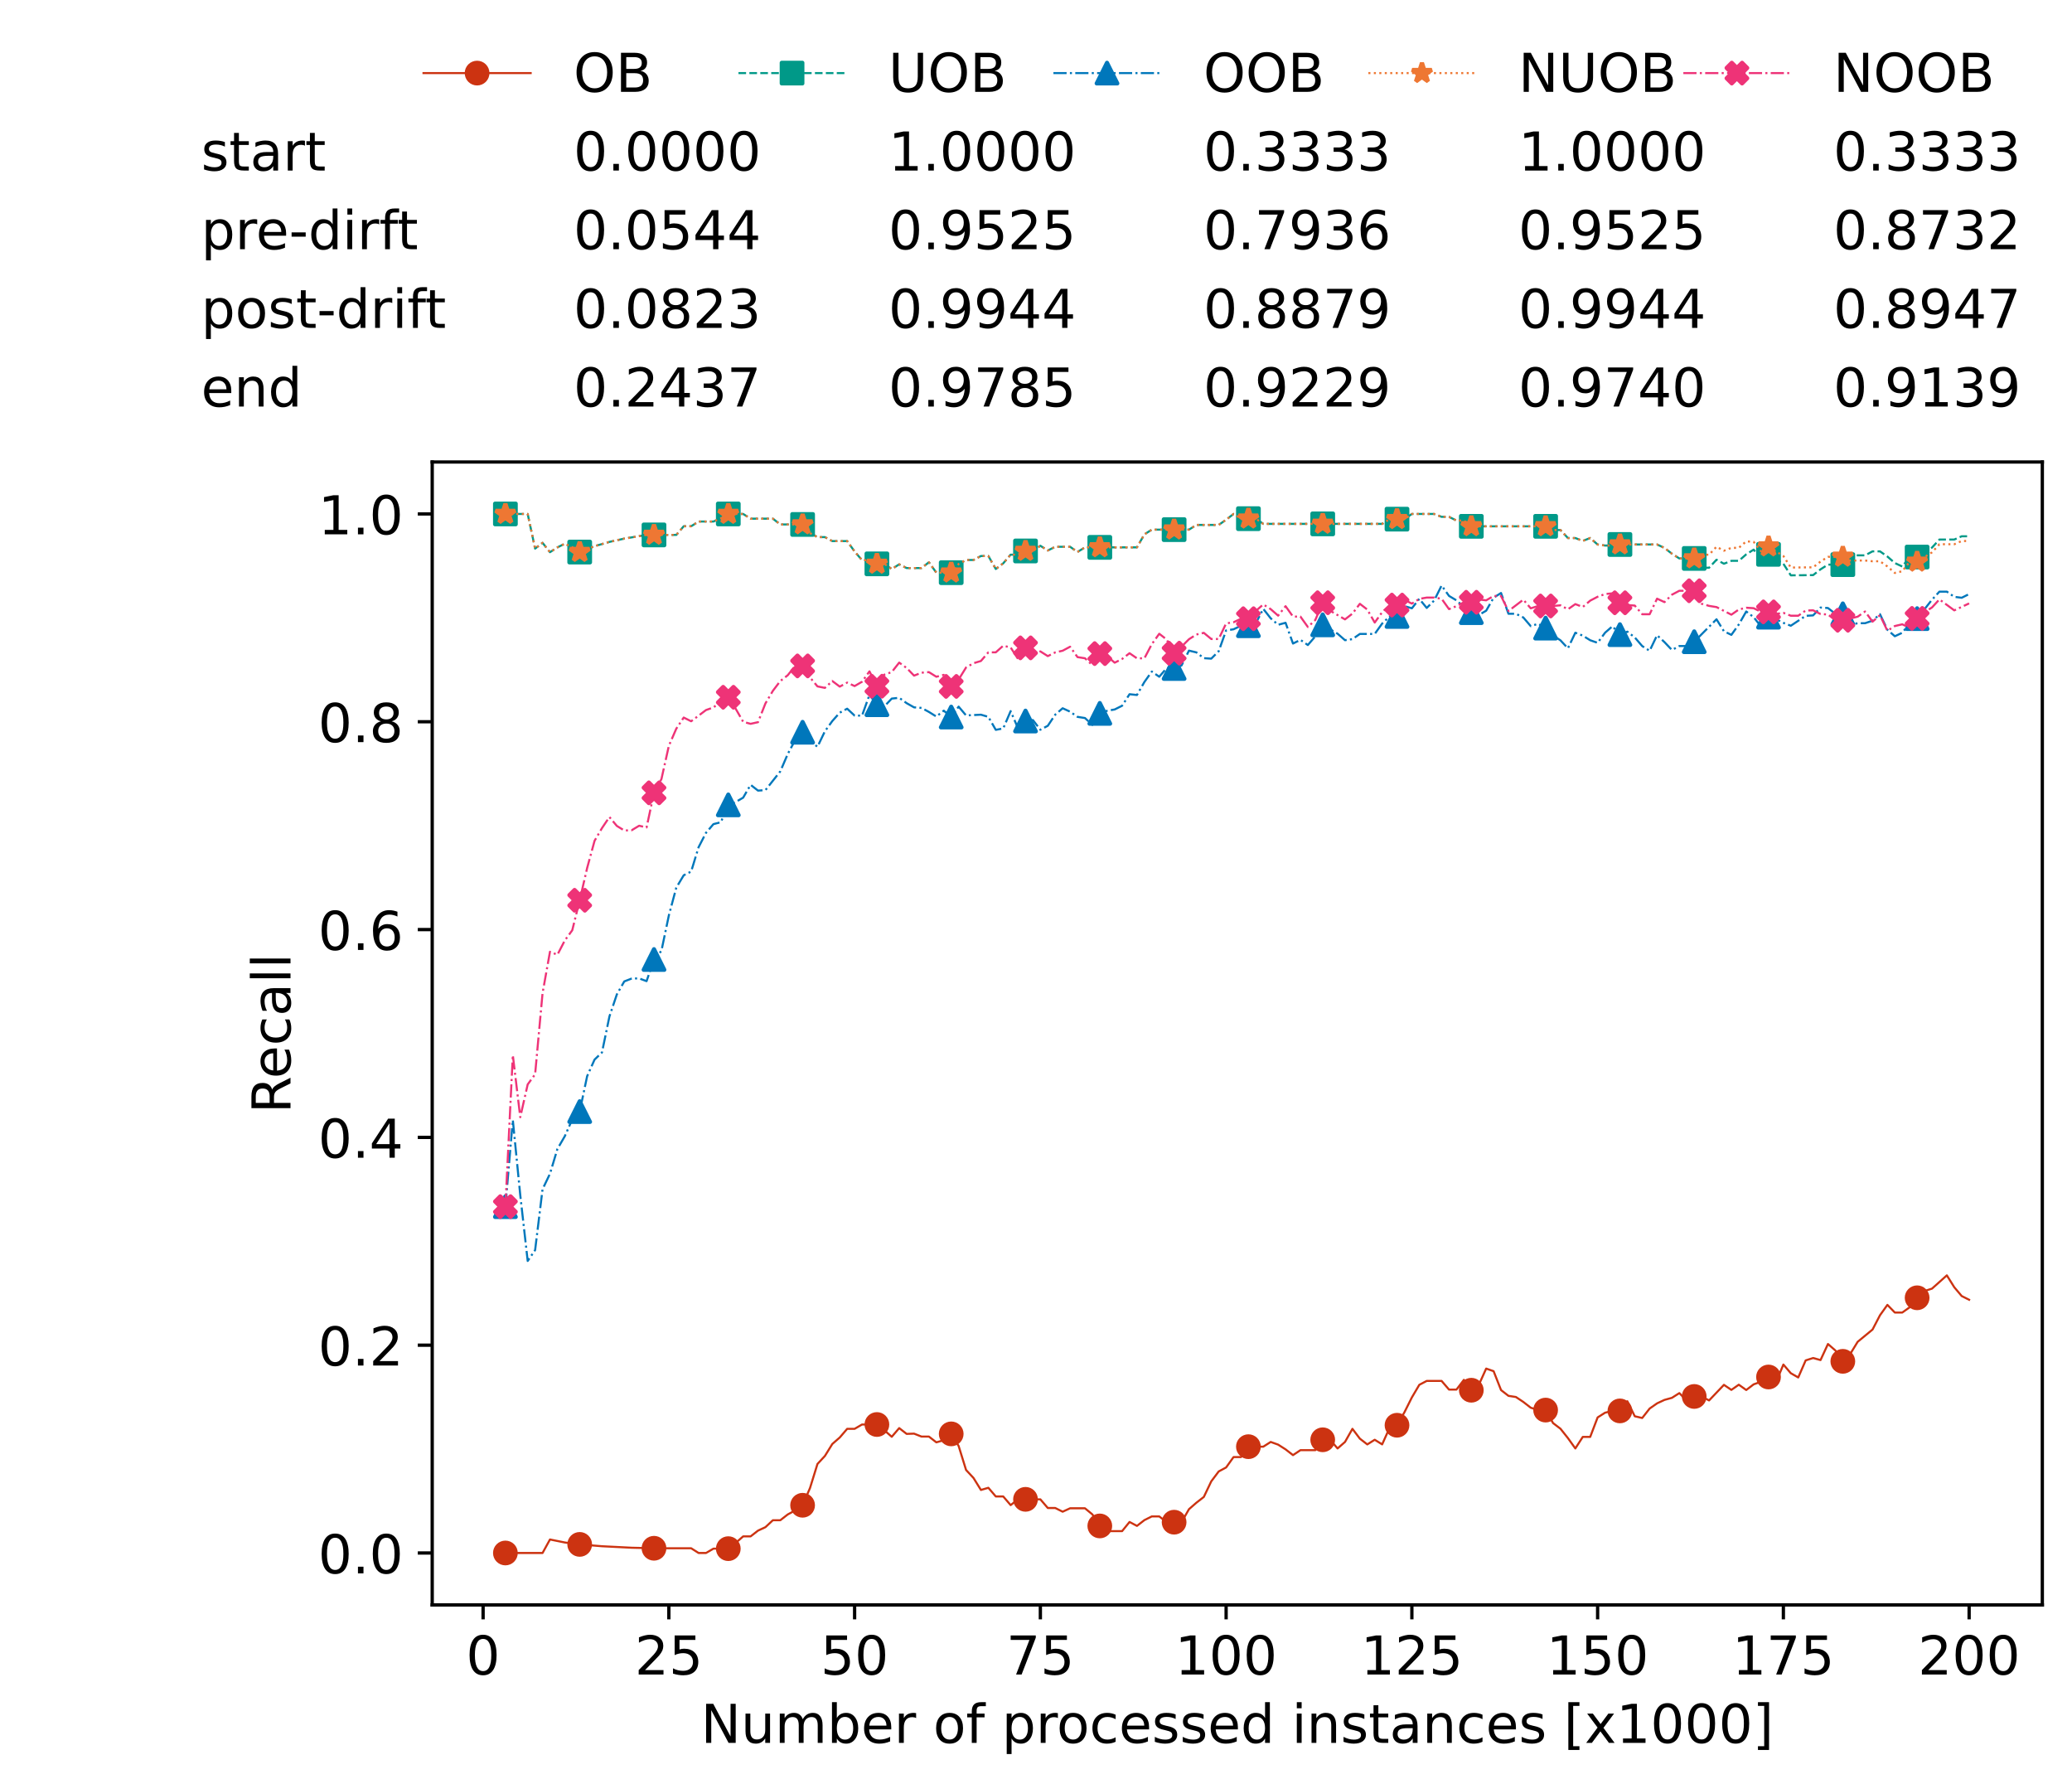 <?xml version="1.0" encoding="utf-8" standalone="no"?>
<!DOCTYPE svg PUBLIC "-//W3C//DTD SVG 1.1//EN"
  "http://www.w3.org/Graphics/SVG/1.1/DTD/svg11.dtd">
<!-- Created with matplotlib (https://matplotlib.org/) -->
<svg height="432.615pt" version="1.1" viewBox="0 0 502.65 432.615" width="502.65pt" xmlns="http://www.w3.org/2000/svg" xmlns:xlink="http://www.w3.org/1999/xlink">
 <defs>
  <style type="text/css">*{stroke-linecap:butt;stroke-linejoin:round;}</style>
 </defs>
 <g id="figure_1">
  <g id="patch_1">
   <path d="M 0 432.615 
L 502.65 432.615 
L 502.65 0 
L 0 0 
z
" style="fill:#ffffff;"/>
  </g>
  <g id="axes_1">
   <g id="patch_2">
    <path d="M 104.85 389.252 
L 495.45 389.252 
L 495.45 112.052 
L 104.85 112.052 
z
" style="fill:#ffffff;"/>
   </g>
   <g id="matplotlib.axis_1">
    <g id="xtick_1">
     <g id="line2d_1">
      <defs>
       <path d="M 0 0 
L 0 3.5 
" id="m0b57704917" style="stroke:#000000;stroke-width:0.8;"/>
      </defs>
      <g>
       <use style="stroke:#000000;stroke-width:0.8;" x="117.197" xlink:href="#m0b57704917" y="389.252"/>
      </g>
     </g>
     <g id="text_1">
      <!-- 0 -->
      <g transform="translate(113.061 406.13)scale(0.13 -0.13)">
       <defs>
        <path d="M 31.781 66.406 
Q 24.172 66.406 20.328 58.906 
Q 16.5 51.422 16.5 36.375 
Q 16.5 21.391 20.328 13.891 
Q 24.172 6.391 31.781 6.391 
Q 39.453 6.391 43.281 13.891 
Q 47.125 21.391 47.125 36.375 
Q 47.125 51.422 43.281 58.906 
Q 39.453 66.406 31.781 66.406 
z
M 31.781 74.219 
Q 44.047 74.219 50.516 64.516 
Q 56.984 54.828 56.984 36.375 
Q 56.984 17.969 50.516 8.266 
Q 44.047 -1.422 31.781 -1.422 
Q 19.531 -1.422 13.062 8.266 
Q 6.594 17.969 6.594 36.375 
Q 6.594 54.828 13.062 64.516 
Q 19.531 74.219 31.781 74.219 
z
" id="DejaVuSans-48"/>
       </defs>
       <use xlink:href="#DejaVuSans-48"/>
      </g>
     </g>
    </g>
    <g id="xtick_2">
     <g id="line2d_2">
      <g>
       <use style="stroke:#000000;stroke-width:0.8;" x="162.259" xlink:href="#m0b57704917" y="389.252"/>
      </g>
     </g>
     <g id="text_2">
      <!-- 25 -->
      <g transform="translate(153.988 406.13)scale(0.13 -0.13)">
       <defs>
        <path d="M 19.188 8.297 
L 53.609 8.297 
L 53.609 0 
L 7.328 0 
L 7.328 8.297 
Q 12.938 14.109 22.625 23.891 
Q 32.328 33.688 34.812 36.531 
Q 39.547 41.844 41.422 45.531 
Q 43.312 49.219 43.312 52.781 
Q 43.312 58.594 39.234 62.25 
Q 35.156 65.922 28.609 65.922 
Q 23.969 65.922 18.812 64.312 
Q 13.672 62.703 7.812 59.422 
L 7.812 69.391 
Q 13.766 71.781 18.938 73 
Q 24.125 74.219 28.422 74.219 
Q 39.75 74.219 46.484 68.547 
Q 53.219 62.891 53.219 53.422 
Q 53.219 48.922 51.531 44.891 
Q 49.859 40.875 45.406 35.406 
Q 44.188 33.984 37.641 27.219 
Q 31.109 20.453 19.188 8.297 
z
" id="DejaVuSans-50"/>
        <path d="M 10.797 72.906 
L 49.516 72.906 
L 49.516 64.594 
L 19.828 64.594 
L 19.828 46.734 
Q 21.969 47.469 24.109 47.828 
Q 26.266 48.188 28.422 48.188 
Q 40.625 48.188 47.75 41.5 
Q 54.891 34.812 54.891 23.391 
Q 54.891 11.625 47.562 5.094 
Q 40.234 -1.422 26.906 -1.422 
Q 22.312 -1.422 17.547 -0.641 
Q 12.797 0.141 7.719 1.703 
L 7.719 11.625 
Q 12.109 9.234 16.797 8.062 
Q 21.484 6.891 26.703 6.891 
Q 35.156 6.891 40.078 11.328 
Q 45.016 15.766 45.016 23.391 
Q 45.016 31 40.078 35.438 
Q 35.156 39.891 26.703 39.891 
Q 22.75 39.891 18.812 39.016 
Q 14.891 38.141 10.797 36.281 
z
" id="DejaVuSans-53"/>
       </defs>
       <use xlink:href="#DejaVuSans-50"/>
       <use x="63.623" xlink:href="#DejaVuSans-53"/>
      </g>
     </g>
    </g>
    <g id="xtick_3">
     <g id="line2d_3">
      <g>
       <use style="stroke:#000000;stroke-width:0.8;" x="207.322" xlink:href="#m0b57704917" y="389.252"/>
      </g>
     </g>
     <g id="text_3">
      <!-- 50 -->
      <g transform="translate(199.05 406.13)scale(0.13 -0.13)">
       <use xlink:href="#DejaVuSans-53"/>
       <use x="63.623" xlink:href="#DejaVuSans-48"/>
      </g>
     </g>
    </g>
    <g id="xtick_4">
     <g id="line2d_4">
      <g>
       <use style="stroke:#000000;stroke-width:0.8;" x="252.384" xlink:href="#m0b57704917" y="389.252"/>
      </g>
     </g>
     <g id="text_4">
      <!-- 75 -->
      <g transform="translate(244.113 406.13)scale(0.13 -0.13)">
       <defs>
        <path d="M 8.203 72.906 
L 55.078 72.906 
L 55.078 68.703 
L 28.609 0 
L 18.312 0 
L 43.219 64.594 
L 8.203 64.594 
z
" id="DejaVuSans-55"/>
       </defs>
       <use xlink:href="#DejaVuSans-55"/>
       <use x="63.623" xlink:href="#DejaVuSans-53"/>
      </g>
     </g>
    </g>
    <g id="xtick_5">
     <g id="line2d_5">
      <g>
       <use style="stroke:#000000;stroke-width:0.8;" x="297.446" xlink:href="#m0b57704917" y="389.252"/>
      </g>
     </g>
     <g id="text_5">
      <!-- 100 -->
      <g transform="translate(285.039 406.13)scale(0.13 -0.13)">
       <defs>
        <path d="M 12.406 8.297 
L 28.516 8.297 
L 28.516 63.922 
L 10.984 60.406 
L 10.984 69.391 
L 28.422 72.906 
L 38.281 72.906 
L 38.281 8.297 
L 54.391 8.297 
L 54.391 0 
L 12.406 0 
z
" id="DejaVuSans-49"/>
       </defs>
       <use xlink:href="#DejaVuSans-49"/>
       <use x="63.623" xlink:href="#DejaVuSans-48"/>
       <use x="127.246" xlink:href="#DejaVuSans-48"/>
      </g>
     </g>
    </g>
    <g id="xtick_6">
     <g id="line2d_6">
      <g>
       <use style="stroke:#000000;stroke-width:0.8;" x="342.509" xlink:href="#m0b57704917" y="389.252"/>
      </g>
     </g>
     <g id="text_6">
      <!-- 125 -->
      <g transform="translate(330.102 406.13)scale(0.13 -0.13)">
       <use xlink:href="#DejaVuSans-49"/>
       <use x="63.623" xlink:href="#DejaVuSans-50"/>
       <use x="127.246" xlink:href="#DejaVuSans-53"/>
      </g>
     </g>
    </g>
    <g id="xtick_7">
     <g id="line2d_7">
      <g>
       <use style="stroke:#000000;stroke-width:0.8;" x="387.571" xlink:href="#m0b57704917" y="389.252"/>
      </g>
     </g>
     <g id="text_7">
      <!-- 150 -->
      <g transform="translate(375.164 406.13)scale(0.13 -0.13)">
       <use xlink:href="#DejaVuSans-49"/>
       <use x="63.623" xlink:href="#DejaVuSans-53"/>
       <use x="127.246" xlink:href="#DejaVuSans-48"/>
      </g>
     </g>
    </g>
    <g id="xtick_8">
     <g id="line2d_8">
      <g>
       <use style="stroke:#000000;stroke-width:0.8;" x="432.633" xlink:href="#m0b57704917" y="389.252"/>
      </g>
     </g>
     <g id="text_8">
      <!-- 175 -->
      <g transform="translate(420.226 406.13)scale(0.13 -0.13)">
       <use xlink:href="#DejaVuSans-49"/>
       <use x="63.623" xlink:href="#DejaVuSans-55"/>
       <use x="127.246" xlink:href="#DejaVuSans-53"/>
      </g>
     </g>
    </g>
    <g id="xtick_9">
     <g id="line2d_9">
      <g>
       <use style="stroke:#000000;stroke-width:0.8;" x="477.695" xlink:href="#m0b57704917" y="389.252"/>
      </g>
     </g>
     <g id="text_9">
      <!-- 200 -->
      <g transform="translate(465.289 406.13)scale(0.13 -0.13)">
       <use xlink:href="#DejaVuSans-50"/>
       <use x="63.623" xlink:href="#DejaVuSans-48"/>
       <use x="127.246" xlink:href="#DejaVuSans-48"/>
      </g>
     </g>
    </g>
    <g id="text_10">
     <!-- Number of processed instances [x1000] -->
     <g transform="translate(170.025 422.711)scale(0.13 -0.13)">
      <defs>
       <path d="M 9.812 72.906 
L 23.094 72.906 
L 55.422 11.922 
L 55.422 72.906 
L 64.984 72.906 
L 64.984 0 
L 51.703 0 
L 19.391 60.984 
L 19.391 0 
L 9.812 0 
z
" id="DejaVuSans-78"/>
       <path d="M 8.5 21.578 
L 8.5 54.688 
L 17.484 54.688 
L 17.484 21.922 
Q 17.484 14.156 20.5 10.266 
Q 23.531 6.391 29.594 6.391 
Q 36.859 6.391 41.078 11.031 
Q 45.312 15.672 45.312 23.688 
L 45.312 54.688 
L 54.297 54.688 
L 54.297 0 
L 45.312 0 
L 45.312 8.406 
Q 42.047 3.422 37.719 1 
Q 33.406 -1.422 27.688 -1.422 
Q 18.266 -1.422 13.375 4.438 
Q 8.5 10.297 8.5 21.578 
z
M 31.109 56 
z
" id="DejaVuSans-117"/>
       <path d="M 52 44.188 
Q 55.375 50.25 60.062 53.125 
Q 64.75 56 71.094 56 
Q 79.641 56 84.281 50.016 
Q 88.922 44.047 88.922 33.016 
L 88.922 0 
L 79.891 0 
L 79.891 32.719 
Q 79.891 40.578 77.094 44.375 
Q 74.312 48.188 68.609 48.188 
Q 61.625 48.188 57.562 43.547 
Q 53.516 38.922 53.516 30.906 
L 53.516 0 
L 44.484 0 
L 44.484 32.719 
Q 44.484 40.625 41.703 44.406 
Q 38.922 48.188 33.109 48.188 
Q 26.219 48.188 22.156 43.531 
Q 18.109 38.875 18.109 30.906 
L 18.109 0 
L 9.078 0 
L 9.078 54.688 
L 18.109 54.688 
L 18.109 46.188 
Q 21.188 51.219 25.484 53.609 
Q 29.781 56 35.688 56 
Q 41.656 56 45.828 52.969 
Q 50 49.953 52 44.188 
z
" id="DejaVuSans-109"/>
       <path d="M 48.688 27.297 
Q 48.688 37.203 44.609 42.844 
Q 40.531 48.484 33.406 48.484 
Q 26.266 48.484 22.188 42.844 
Q 18.109 37.203 18.109 27.297 
Q 18.109 17.391 22.188 11.75 
Q 26.266 6.109 33.406 6.109 
Q 40.531 6.109 44.609 11.75 
Q 48.688 17.391 48.688 27.297 
z
M 18.109 46.391 
Q 20.953 51.266 25.266 53.625 
Q 29.594 56 35.594 56 
Q 45.562 56 51.781 48.094 
Q 58.016 40.188 58.016 27.297 
Q 58.016 14.406 51.781 6.484 
Q 45.562 -1.422 35.594 -1.422 
Q 29.594 -1.422 25.266 0.953 
Q 20.953 3.328 18.109 8.203 
L 18.109 0 
L 9.078 0 
L 9.078 75.984 
L 18.109 75.984 
z
" id="DejaVuSans-98"/>
       <path d="M 56.203 29.594 
L 56.203 25.203 
L 14.891 25.203 
Q 15.484 15.922 20.484 11.062 
Q 25.484 6.203 34.422 6.203 
Q 39.594 6.203 44.453 7.469 
Q 49.312 8.734 54.109 11.281 
L 54.109 2.781 
Q 49.266 0.734 44.188 -0.344 
Q 39.109 -1.422 33.891 -1.422 
Q 20.797 -1.422 13.156 6.188 
Q 5.516 13.812 5.516 26.812 
Q 5.516 40.234 12.766 48.109 
Q 20.016 56 32.328 56 
Q 43.359 56 49.781 48.891 
Q 56.203 41.797 56.203 29.594 
z
M 47.219 32.234 
Q 47.125 39.594 43.094 43.984 
Q 39.062 48.391 32.422 48.391 
Q 24.906 48.391 20.391 44.141 
Q 15.875 39.891 15.188 32.172 
z
" id="DejaVuSans-101"/>
       <path d="M 41.109 46.297 
Q 39.594 47.172 37.812 47.578 
Q 36.031 48 33.891 48 
Q 26.266 48 22.188 43.047 
Q 18.109 38.094 18.109 28.812 
L 18.109 0 
L 9.078 0 
L 9.078 54.688 
L 18.109 54.688 
L 18.109 46.188 
Q 20.953 51.172 25.484 53.578 
Q 30.031 56 36.531 56 
Q 37.453 56 38.578 55.875 
Q 39.703 55.766 41.062 55.516 
z
" id="DejaVuSans-114"/>
       <path id="DejaVuSans-32"/>
       <path d="M 30.609 48.391 
Q 23.391 48.391 19.188 42.75 
Q 14.984 37.109 14.984 27.297 
Q 14.984 17.484 19.156 11.844 
Q 23.344 6.203 30.609 6.203 
Q 37.797 6.203 41.984 11.859 
Q 46.188 17.531 46.188 27.297 
Q 46.188 37.016 41.984 42.703 
Q 37.797 48.391 30.609 48.391 
z
M 30.609 56 
Q 42.328 56 49.016 48.375 
Q 55.719 40.766 55.719 27.297 
Q 55.719 13.875 49.016 6.219 
Q 42.328 -1.422 30.609 -1.422 
Q 18.844 -1.422 12.172 6.219 
Q 5.516 13.875 5.516 27.297 
Q 5.516 40.766 12.172 48.375 
Q 18.844 56 30.609 56 
z
" id="DejaVuSans-111"/>
       <path d="M 37.109 75.984 
L 37.109 68.5 
L 28.516 68.5 
Q 23.688 68.5 21.797 66.547 
Q 19.922 64.594 19.922 59.516 
L 19.922 54.688 
L 34.719 54.688 
L 34.719 47.703 
L 19.922 47.703 
L 19.922 0 
L 10.891 0 
L 10.891 47.703 
L 2.297 47.703 
L 2.297 54.688 
L 10.891 54.688 
L 10.891 58.5 
Q 10.891 67.625 15.141 71.797 
Q 19.391 75.984 28.609 75.984 
z
" id="DejaVuSans-102"/>
       <path d="M 18.109 8.203 
L 18.109 -20.797 
L 9.078 -20.797 
L 9.078 54.688 
L 18.109 54.688 
L 18.109 46.391 
Q 20.953 51.266 25.266 53.625 
Q 29.594 56 35.594 56 
Q 45.562 56 51.781 48.094 
Q 58.016 40.188 58.016 27.297 
Q 58.016 14.406 51.781 6.484 
Q 45.562 -1.422 35.594 -1.422 
Q 29.594 -1.422 25.266 0.953 
Q 20.953 3.328 18.109 8.203 
z
M 48.688 27.297 
Q 48.688 37.203 44.609 42.844 
Q 40.531 48.484 33.406 48.484 
Q 26.266 48.484 22.188 42.844 
Q 18.109 37.203 18.109 27.297 
Q 18.109 17.391 22.188 11.75 
Q 26.266 6.109 33.406 6.109 
Q 40.531 6.109 44.609 11.75 
Q 48.688 17.391 48.688 27.297 
z
" id="DejaVuSans-112"/>
       <path d="M 48.781 52.594 
L 48.781 44.188 
Q 44.969 46.297 41.141 47.344 
Q 37.312 48.391 33.406 48.391 
Q 24.656 48.391 19.812 42.844 
Q 14.984 37.312 14.984 27.297 
Q 14.984 17.281 19.812 11.734 
Q 24.656 6.203 33.406 6.203 
Q 37.312 6.203 41.141 7.25 
Q 44.969 8.297 48.781 10.406 
L 48.781 2.094 
Q 45.016 0.344 40.984 -0.531 
Q 36.969 -1.422 32.422 -1.422 
Q 20.062 -1.422 12.781 6.344 
Q 5.516 14.109 5.516 27.297 
Q 5.516 40.672 12.859 48.328 
Q 20.219 56 33.016 56 
Q 37.156 56 41.109 55.141 
Q 45.062 54.297 48.781 52.594 
z
" id="DejaVuSans-99"/>
       <path d="M 44.281 53.078 
L 44.281 44.578 
Q 40.484 46.531 36.375 47.5 
Q 32.281 48.484 27.875 48.484 
Q 21.188 48.484 17.844 46.438 
Q 14.5 44.391 14.5 40.281 
Q 14.5 37.156 16.891 35.375 
Q 19.281 33.594 26.516 31.984 
L 29.594 31.297 
Q 39.156 29.25 43.188 25.516 
Q 47.219 21.781 47.219 15.094 
Q 47.219 7.469 41.188 3.016 
Q 35.156 -1.422 24.609 -1.422 
Q 20.219 -1.422 15.453 -0.562 
Q 10.688 0.297 5.422 2 
L 5.422 11.281 
Q 10.406 8.688 15.234 7.391 
Q 20.062 6.109 24.812 6.109 
Q 31.156 6.109 34.562 8.281 
Q 37.984 10.453 37.984 14.406 
Q 37.984 18.062 35.516 20.016 
Q 33.062 21.969 24.703 23.781 
L 21.578 24.516 
Q 13.234 26.266 9.516 29.906 
Q 5.812 33.547 5.812 39.891 
Q 5.812 47.609 11.281 51.797 
Q 16.75 56 26.812 56 
Q 31.781 56 36.172 55.266 
Q 40.578 54.547 44.281 53.078 
z
" id="DejaVuSans-115"/>
       <path d="M 45.406 46.391 
L 45.406 75.984 
L 54.391 75.984 
L 54.391 0 
L 45.406 0 
L 45.406 8.203 
Q 42.578 3.328 38.25 0.953 
Q 33.938 -1.422 27.875 -1.422 
Q 17.969 -1.422 11.734 6.484 
Q 5.516 14.406 5.516 27.297 
Q 5.516 40.188 11.734 48.094 
Q 17.969 56 27.875 56 
Q 33.938 56 38.25 53.625 
Q 42.578 51.266 45.406 46.391 
z
M 14.797 27.297 
Q 14.797 17.391 18.875 11.75 
Q 22.953 6.109 30.078 6.109 
Q 37.203 6.109 41.297 11.75 
Q 45.406 17.391 45.406 27.297 
Q 45.406 37.203 41.297 42.844 
Q 37.203 48.484 30.078 48.484 
Q 22.953 48.484 18.875 42.844 
Q 14.797 37.203 14.797 27.297 
z
" id="DejaVuSans-100"/>
       <path d="M 9.422 54.688 
L 18.406 54.688 
L 18.406 0 
L 9.422 0 
z
M 9.422 75.984 
L 18.406 75.984 
L 18.406 64.594 
L 9.422 64.594 
z
" id="DejaVuSans-105"/>
       <path d="M 54.891 33.016 
L 54.891 0 
L 45.906 0 
L 45.906 32.719 
Q 45.906 40.484 42.875 44.328 
Q 39.844 48.188 33.797 48.188 
Q 26.516 48.188 22.312 43.547 
Q 18.109 38.922 18.109 30.906 
L 18.109 0 
L 9.078 0 
L 9.078 54.688 
L 18.109 54.688 
L 18.109 46.188 
Q 21.344 51.125 25.703 53.562 
Q 30.078 56 35.797 56 
Q 45.219 56 50.047 50.172 
Q 54.891 44.344 54.891 33.016 
z
" id="DejaVuSans-110"/>
       <path d="M 18.312 70.219 
L 18.312 54.688 
L 36.812 54.688 
L 36.812 47.703 
L 18.312 47.703 
L 18.312 18.016 
Q 18.312 11.328 20.141 9.422 
Q 21.969 7.516 27.594 7.516 
L 36.812 7.516 
L 36.812 0 
L 27.594 0 
Q 17.188 0 13.234 3.875 
Q 9.281 7.766 9.281 18.016 
L 9.281 47.703 
L 2.688 47.703 
L 2.688 54.688 
L 9.281 54.688 
L 9.281 70.219 
z
" id="DejaVuSans-116"/>
       <path d="M 34.281 27.484 
Q 23.391 27.484 19.188 25 
Q 14.984 22.516 14.984 16.5 
Q 14.984 11.719 18.141 8.906 
Q 21.297 6.109 26.703 6.109 
Q 34.188 6.109 38.703 11.406 
Q 43.219 16.703 43.219 25.484 
L 43.219 27.484 
z
M 52.203 31.203 
L 52.203 0 
L 43.219 0 
L 43.219 8.297 
Q 40.141 3.328 35.547 0.953 
Q 30.953 -1.422 24.312 -1.422 
Q 15.922 -1.422 10.953 3.297 
Q 6 8.016 6 15.922 
Q 6 25.141 12.172 29.828 
Q 18.359 34.516 30.609 34.516 
L 43.219 34.516 
L 43.219 35.406 
Q 43.219 41.609 39.141 45 
Q 35.062 48.391 27.688 48.391 
Q 23 48.391 18.547 47.266 
Q 14.109 46.141 10.016 43.891 
L 10.016 52.203 
Q 14.938 54.109 19.578 55.047 
Q 24.219 56 28.609 56 
Q 40.484 56 46.344 49.844 
Q 52.203 43.703 52.203 31.203 
z
" id="DejaVuSans-97"/>
       <path d="M 8.594 75.984 
L 29.297 75.984 
L 29.297 69 
L 17.578 69 
L 17.578 -6.203 
L 29.297 -6.203 
L 29.297 -13.188 
L 8.594 -13.188 
z
" id="DejaVuSans-91"/>
       <path d="M 54.891 54.688 
L 35.109 28.078 
L 55.906 0 
L 45.312 0 
L 29.391 21.484 
L 13.484 0 
L 2.875 0 
L 24.125 28.609 
L 4.688 54.688 
L 15.281 54.688 
L 29.781 35.203 
L 44.281 54.688 
z
" id="DejaVuSans-120"/>
       <path d="M 30.422 75.984 
L 30.422 -13.188 
L 9.719 -13.188 
L 9.719 -6.203 
L 21.391 -6.203 
L 21.391 69 
L 9.719 69 
L 9.719 75.984 
z
" id="DejaVuSans-93"/>
      </defs>
      <use xlink:href="#DejaVuSans-78"/>
      <use x="74.805" xlink:href="#DejaVuSans-117"/>
      <use x="138.184" xlink:href="#DejaVuSans-109"/>
      <use x="235.596" xlink:href="#DejaVuSans-98"/>
      <use x="299.072" xlink:href="#DejaVuSans-101"/>
      <use x="360.596" xlink:href="#DejaVuSans-114"/>
      <use x="401.709" xlink:href="#DejaVuSans-32"/>
      <use x="433.496" xlink:href="#DejaVuSans-111"/>
      <use x="494.678" xlink:href="#DejaVuSans-102"/>
      <use x="529.883" xlink:href="#DejaVuSans-32"/>
      <use x="561.67" xlink:href="#DejaVuSans-112"/>
      <use x="625.146" xlink:href="#DejaVuSans-114"/>
      <use x="664.01" xlink:href="#DejaVuSans-111"/>
      <use x="725.191" xlink:href="#DejaVuSans-99"/>
      <use x="780.172" xlink:href="#DejaVuSans-101"/>
      <use x="841.695" xlink:href="#DejaVuSans-115"/>
      <use x="893.795" xlink:href="#DejaVuSans-115"/>
      <use x="945.895" xlink:href="#DejaVuSans-101"/>
      <use x="1007.418" xlink:href="#DejaVuSans-100"/>
      <use x="1070.895" xlink:href="#DejaVuSans-32"/>
      <use x="1102.682" xlink:href="#DejaVuSans-105"/>
      <use x="1130.465" xlink:href="#DejaVuSans-110"/>
      <use x="1193.844" xlink:href="#DejaVuSans-115"/>
      <use x="1245.943" xlink:href="#DejaVuSans-116"/>
      <use x="1285.152" xlink:href="#DejaVuSans-97"/>
      <use x="1346.432" xlink:href="#DejaVuSans-110"/>
      <use x="1409.811" xlink:href="#DejaVuSans-99"/>
      <use x="1464.791" xlink:href="#DejaVuSans-101"/>
      <use x="1526.314" xlink:href="#DejaVuSans-115"/>
      <use x="1578.414" xlink:href="#DejaVuSans-32"/>
      <use x="1610.201" xlink:href="#DejaVuSans-91"/>
      <use x="1649.215" xlink:href="#DejaVuSans-120"/>
      <use x="1708.395" xlink:href="#DejaVuSans-49"/>
      <use x="1772.018" xlink:href="#DejaVuSans-48"/>
      <use x="1835.641" xlink:href="#DejaVuSans-48"/>
      <use x="1899.264" xlink:href="#DejaVuSans-48"/>
      <use x="1962.887" xlink:href="#DejaVuSans-93"/>
     </g>
    </g>
   </g>
   <g id="matplotlib.axis_2">
    <g id="ytick_1">
     <g id="line2d_10">
      <defs>
       <path d="M 0 0 
L -3.5 0 
" id="m5ccffbf758" style="stroke:#000000;stroke-width:0.8;"/>
      </defs>
      <g>
       <use style="stroke:#000000;stroke-width:0.8;" x="104.85" xlink:href="#m5ccffbf758" y="376.652"/>
      </g>
     </g>
     <g id="text_11">
      <!-- 0.0 -->
      <g transform="translate(77.176 381.591)scale(0.13 -0.13)">
       <defs>
        <path d="M 10.688 12.406 
L 21 12.406 
L 21 0 
L 10.688 0 
z
" id="DejaVuSans-46"/>
       </defs>
       <use xlink:href="#DejaVuSans-48"/>
       <use x="63.623" xlink:href="#DejaVuSans-46"/>
       <use x="95.41" xlink:href="#DejaVuSans-48"/>
      </g>
     </g>
    </g>
    <g id="ytick_2">
     <g id="line2d_11">
      <g>
       <use style="stroke:#000000;stroke-width:0.8;" x="104.85" xlink:href="#m5ccffbf758" y="326.252"/>
      </g>
     </g>
     <g id="text_12">
      <!-- 0.2 -->
      <g transform="translate(77.176 331.191)scale(0.13 -0.13)">
       <use xlink:href="#DejaVuSans-48"/>
       <use x="63.623" xlink:href="#DejaVuSans-46"/>
       <use x="95.41" xlink:href="#DejaVuSans-50"/>
      </g>
     </g>
    </g>
    <g id="ytick_3">
     <g id="line2d_12">
      <g>
       <use style="stroke:#000000;stroke-width:0.8;" x="104.85" xlink:href="#m5ccffbf758" y="275.852"/>
      </g>
     </g>
     <g id="text_13">
      <!-- 0.4 -->
      <g transform="translate(77.176 280.791)scale(0.13 -0.13)">
       <defs>
        <path d="M 37.797 64.312 
L 12.891 25.391 
L 37.797 25.391 
z
M 35.203 72.906 
L 47.609 72.906 
L 47.609 25.391 
L 58.016 25.391 
L 58.016 17.188 
L 47.609 17.188 
L 47.609 0 
L 37.797 0 
L 37.797 17.188 
L 4.891 17.188 
L 4.891 26.703 
z
" id="DejaVuSans-52"/>
       </defs>
       <use xlink:href="#DejaVuSans-48"/>
       <use x="63.623" xlink:href="#DejaVuSans-46"/>
       <use x="95.41" xlink:href="#DejaVuSans-52"/>
      </g>
     </g>
    </g>
    <g id="ytick_4">
     <g id="line2d_13">
      <g>
       <use style="stroke:#000000;stroke-width:0.8;" x="104.85" xlink:href="#m5ccffbf758" y="225.452"/>
      </g>
     </g>
     <g id="text_14">
      <!-- 0.6 -->
      <g transform="translate(77.176 230.391)scale(0.13 -0.13)">
       <defs>
        <path d="M 33.016 40.375 
Q 26.375 40.375 22.484 35.828 
Q 18.609 31.297 18.609 23.391 
Q 18.609 15.531 22.484 10.953 
Q 26.375 6.391 33.016 6.391 
Q 39.656 6.391 43.531 10.953 
Q 47.406 15.531 47.406 23.391 
Q 47.406 31.297 43.531 35.828 
Q 39.656 40.375 33.016 40.375 
z
M 52.594 71.297 
L 52.594 62.312 
Q 48.875 64.062 45.094 64.984 
Q 41.312 65.922 37.594 65.922 
Q 27.828 65.922 22.672 59.328 
Q 17.531 52.734 16.797 39.406 
Q 19.672 43.656 24.016 45.922 
Q 28.375 48.188 33.594 48.188 
Q 44.578 48.188 50.953 41.516 
Q 57.328 34.859 57.328 23.391 
Q 57.328 12.156 50.688 5.359 
Q 44.047 -1.422 33.016 -1.422 
Q 20.359 -1.422 13.672 8.266 
Q 6.984 17.969 6.984 36.375 
Q 6.984 53.656 15.188 63.938 
Q 23.391 74.219 37.203 74.219 
Q 40.922 74.219 44.703 73.484 
Q 48.484 72.75 52.594 71.297 
z
" id="DejaVuSans-54"/>
       </defs>
       <use xlink:href="#DejaVuSans-48"/>
       <use x="63.623" xlink:href="#DejaVuSans-46"/>
       <use x="95.41" xlink:href="#DejaVuSans-54"/>
      </g>
     </g>
    </g>
    <g id="ytick_5">
     <g id="line2d_14">
      <g>
       <use style="stroke:#000000;stroke-width:0.8;" x="104.85" xlink:href="#m5ccffbf758" y="175.052"/>
      </g>
     </g>
     <g id="text_15">
      <!-- 0.8 -->
      <g transform="translate(77.176 179.991)scale(0.13 -0.13)">
       <defs>
        <path d="M 31.781 34.625 
Q 24.75 34.625 20.719 30.859 
Q 16.703 27.094 16.703 20.516 
Q 16.703 13.922 20.719 10.156 
Q 24.75 6.391 31.781 6.391 
Q 38.812 6.391 42.859 10.172 
Q 46.922 13.969 46.922 20.516 
Q 46.922 27.094 42.891 30.859 
Q 38.875 34.625 31.781 34.625 
z
M 21.922 38.812 
Q 15.578 40.375 12.031 44.719 
Q 8.5 49.078 8.5 55.328 
Q 8.5 64.062 14.719 69.141 
Q 20.953 74.219 31.781 74.219 
Q 42.672 74.219 48.875 69.141 
Q 55.078 64.062 55.078 55.328 
Q 55.078 49.078 51.531 44.719 
Q 48 40.375 41.703 38.812 
Q 48.828 37.156 52.797 32.312 
Q 56.781 27.484 56.781 20.516 
Q 56.781 9.906 50.312 4.234 
Q 43.844 -1.422 31.781 -1.422 
Q 19.734 -1.422 13.25 4.234 
Q 6.781 9.906 6.781 20.516 
Q 6.781 27.484 10.781 32.312 
Q 14.797 37.156 21.922 38.812 
z
M 18.312 54.391 
Q 18.312 48.734 21.844 45.562 
Q 25.391 42.391 31.781 42.391 
Q 38.141 42.391 41.719 45.562 
Q 45.312 48.734 45.312 54.391 
Q 45.312 60.062 41.719 63.234 
Q 38.141 66.406 31.781 66.406 
Q 25.391 66.406 21.844 63.234 
Q 18.312 60.062 18.312 54.391 
z
" id="DejaVuSans-56"/>
       </defs>
       <use xlink:href="#DejaVuSans-48"/>
       <use x="63.623" xlink:href="#DejaVuSans-46"/>
       <use x="95.41" xlink:href="#DejaVuSans-56"/>
      </g>
     </g>
    </g>
    <g id="ytick_6">
     <g id="line2d_15">
      <g>
       <use style="stroke:#000000;stroke-width:0.8;" x="104.85" xlink:href="#m5ccffbf758" y="124.652"/>
      </g>
     </g>
     <g id="text_16">
      <!-- 1.0 -->
      <g transform="translate(77.176 129.591)scale(0.13 -0.13)">
       <use xlink:href="#DejaVuSans-49"/>
       <use x="63.623" xlink:href="#DejaVuSans-46"/>
       <use x="95.41" xlink:href="#DejaVuSans-48"/>
      </g>
     </g>
    </g>
    <g id="text_17">
     <!-- Recall -->
     <g transform="translate(70.472 270.044)rotate(-90)scale(0.13 -0.13)">
      <defs>
       <path d="M 44.391 34.188 
Q 47.562 33.109 50.562 29.594 
Q 53.562 26.078 56.594 19.922 
L 66.609 0 
L 56 0 
L 46.688 18.703 
Q 43.062 26.031 39.672 28.422 
Q 36.281 30.812 30.422 30.812 
L 19.672 30.812 
L 19.672 0 
L 9.812 0 
L 9.812 72.906 
L 32.078 72.906 
Q 44.578 72.906 50.734 67.672 
Q 56.891 62.453 56.891 51.906 
Q 56.891 45.016 53.688 40.469 
Q 50.484 35.938 44.391 34.188 
z
M 19.672 64.797 
L 19.672 38.922 
L 32.078 38.922 
Q 39.203 38.922 42.844 42.219 
Q 46.484 45.516 46.484 51.906 
Q 46.484 58.297 42.844 61.547 
Q 39.203 64.797 32.078 64.797 
z
" id="DejaVuSans-82"/>
       <path d="M 9.422 75.984 
L 18.406 75.984 
L 18.406 0 
L 9.422 0 
z
" id="DejaVuSans-108"/>
      </defs>
      <use xlink:href="#DejaVuSans-82"/>
      <use x="64.982" xlink:href="#DejaVuSans-101"/>
      <use x="126.506" xlink:href="#DejaVuSans-99"/>
      <use x="181.486" xlink:href="#DejaVuSans-97"/>
      <use x="242.766" xlink:href="#DejaVuSans-108"/>
      <use x="270.549" xlink:href="#DejaVuSans-108"/>
     </g>
    </g>
   </g>
   <g id="line2d_16"/>
   <g id="line2d_17"/>
   <g id="line2d_18"/>
   <g id="line2d_19"/>
   <g id="line2d_20"/>
   <g id="line2d_21">
    <path clip-path="url(#p385e70f940)" d="M 122.605 376.652 
L 131.617 376.652 
L 133.419 373.379 
L 137.024 374.106 
L 140.629 374.569 
L 146.037 375.015 
L 153.247 375.379 
L 158.654 375.506 
L 167.667 375.506 
L 169.469 376.652 
L 171.272 376.652 
L 173.074 375.602 
L 176.679 375.602 
L 178.482 374.202 
L 180.284 372.627 
L 182.087 372.627 
L 183.889 371.227 
L 185.692 370.387 
L 187.494 368.707 
L 189.297 368.707 
L 191.099 367.307 
L 192.902 366.338 
L 194.704 365.078 
L 196.507 360.878 
L 198.309 355.062 
L 200.112 353.124 
L 201.914 350.216 
L 203.717 348.641 
L 205.519 346.541 
L 207.322 346.541 
L 209.124 345.491 
L 212.729 345.491 
L 214.532 346.891 
L 216.334 348.466 
L 218.137 346.366 
L 219.939 347.766 
L 221.742 347.706 
L 223.544 348.417 
L 225.347 348.417 
L 227.149 349.817 
L 228.952 349.304 
L 230.754 347.764 
L 232.557 350.704 
L 234.359 356.519 
L 236.162 358.458 
L 237.964 361.365 
L 239.767 360.84 
L 241.569 362.94 
L 243.372 362.94 
L 245.174 365.04 
L 246.976 363.64 
L 252.384 363.64 
L 254.186 365.74 
L 255.989 365.74 
L 257.791 366.64 
L 259.594 365.809 
L 263.199 365.809 
L 265.001 367.292 
L 266.804 370.092 
L 268.606 371.352 
L 272.211 371.352 
L 274.014 369.128 
L 275.816 370.083 
L 277.619 368.683 
L 279.421 367.783 
L 281.224 367.783 
L 283.026 369.183 
L 286.631 369.183 
L 288.434 366.033 
L 290.236 364.458 
L 292.039 363.058 
L 293.841 359.278 
L 295.644 356.878 
L 297.446 355.909 
L 299.249 353.389 
L 301.051 353.389 
L 302.854 350.869 
L 306.459 350.869 
L 308.261 349.723 
L 310.064 350.372 
L 311.866 351.517 
L 313.669 352.917 
L 315.471 351.717 
L 319.076 351.717 
L 320.879 349.197 
L 322.681 349.197 
L 324.484 351.297 
L 326.286 349.722 
L 328.089 346.54 
L 329.891 348.92 
L 331.694 350.32 
L 333.496 349.19 
L 335.299 350.31 
L 337.101 346.3 
L 338.904 345.67 
L 340.706 342.52 
L 342.509 338.92 
L 344.311 335.866 
L 346.114 334.921 
L 349.719 334.921 
L 351.521 337.021 
L 353.324 337.021 
L 355.126 334.658 
L 356.928 337.178 
L 358.731 335.918 
L 360.533 331.928 
L 362.336 332.558 
L 364.138 337.14 
L 365.941 338.54 
L 367.743 338.82 
L 369.546 340.02 
L 371.348 341.42 
L 373.151 341.993 
L 374.953 341.993 
L 376.756 345.143 
L 378.558 346.519 
L 380.361 348.781 
L 382.163 351.301 
L 383.966 348.501 
L 385.768 348.501 
L 387.571 343.776 
L 389.373 342.631 
L 391.176 342.193 
L 392.978 342.193 
L 394.781 339.853 
L 396.583 343.493 
L 398.386 343.913 
L 400.188 341.622 
L 401.991 340.362 
L 403.793 339.522 
L 405.596 339.022 
L 407.398 337.877 
L 409.201 339.738 
L 411.003 338.688 
L 412.806 338.688 
L 414.608 339.652 
L 418.213 335.872 
L 420.016 337.097 
L 421.818 335.837 
L 423.621 337.125 
L 425.423 335.751 
L 427.226 335.114 
L 429.028 333.969 
L 430.831 335.278 
L 432.633 330.951 
L 434.436 333.051 
L 436.238 334.082 
L 438.041 329.942 
L 439.843 329.364 
L 441.646 329.864 
L 443.448 325.969 
L 445.251 327.544 
L 447.053 330.169 
L 448.856 328.369 
L 450.658 325.429 
L 454.263 322.462 
L 456.066 318.997 
L 457.868 316.477 
L 459.671 318.338 
L 461.473 318.338 
L 463.276 317.049 
L 465.078 314.758 
L 466.881 313.112 
L 468.683 312.539 
L 472.288 309.319 
L 474.09 312.199 
L 475.893 314.337 
L 477.695 315.237 
L 477.695 315.237 
" style="fill:none;stroke:#cc3311;stroke-linecap:square;stroke-width:0.5;"/>
    <defs>
     <path d="M 0 2.5 
C 0.663 2.5 1.299 2.237 1.768 1.768 
C 2.237 1.299 2.5 0.663 2.5 0 
C 2.5 -0.663 2.237 -1.299 1.768 -1.768 
C 1.299 -2.237 0.663 -2.5 0 -2.5 
C -0.663 -2.5 -1.299 -2.237 -1.768 -1.768 
C -2.237 -1.299 -2.5 -0.663 -2.5 0 
C -2.5 0.663 -2.237 1.299 -1.768 1.768 
C -1.299 2.237 -0.663 2.5 0 2.5 
z
" id="mcf37df6497" style="stroke:#cc3311;"/>
    </defs>
    <g clip-path="url(#p385e70f940)">
     <use style="fill:#cc3311;stroke:#cc3311;" x="122.605" xlink:href="#mcf37df6497" y="376.652"/>
     <use style="fill:#cc3311;stroke:#cc3311;" x="140.629" xlink:href="#mcf37df6497" y="374.569"/>
     <use style="fill:#cc3311;stroke:#cc3311;" x="158.654" xlink:href="#mcf37df6497" y="375.506"/>
     <use style="fill:#cc3311;stroke:#cc3311;" x="176.679" xlink:href="#mcf37df6497" y="375.602"/>
     <use style="fill:#cc3311;stroke:#cc3311;" x="194.704" xlink:href="#mcf37df6497" y="365.078"/>
     <use style="fill:#cc3311;stroke:#cc3311;" x="212.729" xlink:href="#mcf37df6497" y="345.491"/>
     <use style="fill:#cc3311;stroke:#cc3311;" x="230.754" xlink:href="#mcf37df6497" y="347.764"/>
     <use style="fill:#cc3311;stroke:#cc3311;" x="248.779" xlink:href="#mcf37df6497" y="363.64"/>
     <use style="fill:#cc3311;stroke:#cc3311;" x="266.804" xlink:href="#mcf37df6497" y="370.092"/>
     <use style="fill:#cc3311;stroke:#cc3311;" x="284.829" xlink:href="#mcf37df6497" y="369.183"/>
     <use style="fill:#cc3311;stroke:#cc3311;" x="302.854" xlink:href="#mcf37df6497" y="350.869"/>
     <use style="fill:#cc3311;stroke:#cc3311;" x="320.879" xlink:href="#mcf37df6497" y="349.197"/>
     <use style="fill:#cc3311;stroke:#cc3311;" x="338.904" xlink:href="#mcf37df6497" y="345.67"/>
     <use style="fill:#cc3311;stroke:#cc3311;" x="356.928" xlink:href="#mcf37df6497" y="337.178"/>
     <use style="fill:#cc3311;stroke:#cc3311;" x="374.953" xlink:href="#mcf37df6497" y="341.993"/>
     <use style="fill:#cc3311;stroke:#cc3311;" x="392.978" xlink:href="#mcf37df6497" y="342.193"/>
     <use style="fill:#cc3311;stroke:#cc3311;" x="411.003" xlink:href="#mcf37df6497" y="338.688"/>
     <use style="fill:#cc3311;stroke:#cc3311;" x="429.028" xlink:href="#mcf37df6497" y="333.969"/>
     <use style="fill:#cc3311;stroke:#cc3311;" x="447.053" xlink:href="#mcf37df6497" y="330.169"/>
     <use style="fill:#cc3311;stroke:#cc3311;" x="465.078" xlink:href="#mcf37df6497" y="314.758"/>
    </g>
   </g>
   <g id="line2d_22"/>
   <g id="line2d_23"/>
   <g id="line2d_24"/>
   <g id="line2d_25"/>
   <g id="line2d_26">
    <path clip-path="url(#p385e70f940)" d="M 122.605 124.652 
L 128.012 124.652 
L 129.815 133.052 
L 131.617 131.652 
L 133.419 133.925 
L 135.222 132.765 
L 137.024 131.864 
L 138.827 132.718 
L 140.629 133.894 
L 144.234 132.472 
L 147.839 131.429 
L 151.444 130.632 
L 156.852 129.735 
L 164.062 129.735 
L 165.864 127.635 
L 167.667 127.635 
L 169.469 126.489 
L 173.074 126.489 
L 174.877 125.702 
L 176.679 124.652 
L 180.284 124.652 
L 182.087 125.797 
L 187.494 125.797 
L 189.297 127.197 
L 194.704 127.197 
L 196.507 129.297 
L 198.309 130.266 
L 200.112 130.266 
L 201.914 131.236 
L 205.519 131.236 
L 207.322 133.756 
L 209.124 135.856 
L 210.927 135.856 
L 212.729 136.756 
L 214.532 136.756 
L 216.334 138.016 
L 218.137 136.87 
L 219.939 137.77 
L 223.544 137.77 
L 225.347 136.37 
L 227.149 138.89 
L 230.754 138.89 
L 232.557 136.79 
L 234.359 135.821 
L 236.162 135.821 
L 237.964 134.852 
L 239.767 134.852 
L 241.569 138.002 
L 243.372 136.627 
L 245.174 134.527 
L 246.976 134.527 
L 248.779 133.627 
L 250.581 133.627 
L 252.384 132.367 
L 254.186 133.513 
L 255.989 132.613 
L 259.594 132.613 
L 261.396 133.873 
L 263.199 132.753 
L 275.816 132.753 
L 277.619 129.603 
L 279.421 128.457 
L 288.434 128.457 
L 290.236 127.312 
L 295.644 127.312 
L 297.446 126.052 
L 299.249 124.652 
L 301.051 125.797 
L 304.656 125.797 
L 306.459 127.057 
L 335.299 127.057 
L 337.101 125.912 
L 340.706 125.912 
L 342.509 124.652 
L 347.916 124.652 
L 349.719 125.352 
L 351.521 125.352 
L 353.324 126.252 
L 355.126 126.252 
L 356.928 127.652 
L 374.953 127.652 
L 376.756 128.552 
L 378.558 128.552 
L 380.361 130.49 
L 382.163 130.49 
L 383.966 131.19 
L 385.768 130.49 
L 387.571 132.065 
L 389.373 132.311 
L 391.176 132.311 
L 392.978 132.056 
L 401.991 132.056 
L 403.793 132.896 
L 405.596 134.296 
L 407.398 135.442 
L 411.003 135.442 
L 412.806 137.692 
L 414.608 137.692 
L 416.411 135.753 
L 418.213 136.722 
L 420.016 136.022 
L 421.818 136.022 
L 423.621 134.447 
L 425.423 133.302 
L 427.226 135.593 
L 429.028 134.447 
L 432.633 136.738 
L 434.436 139.538 
L 439.843 139.486 
L 441.646 138.086 
L 443.448 136.94 
L 447.053 136.94 
L 448.856 134.69 
L 452.461 134.69 
L 454.263 133.721 
L 456.066 133.721 
L 457.868 134.981 
L 459.671 136.556 
L 461.473 137.396 
L 463.276 135.105 
L 465.078 135.105 
L 468.683 132.814 
L 470.485 130.854 
L 474.09 130.854 
L 475.893 130.067 
L 477.695 130.067 
L 477.695 130.067 
" style="fill:none;stroke:#009988;stroke-dasharray:1.85,0.8;stroke-dashoffset:0;stroke-width:0.5;"/>
    <defs>
     <path d="M -2.5 2.5 
L 2.5 2.5 
L 2.5 -2.5 
L -2.5 -2.5 
z
" id="m1051f114a0" style="stroke:#009988;stroke-linejoin:miter;"/>
    </defs>
    <g clip-path="url(#p385e70f940)">
     <use style="fill:#009988;stroke:#009988;stroke-linejoin:miter;" x="122.605" xlink:href="#m1051f114a0" y="124.652"/>
     <use style="fill:#009988;stroke:#009988;stroke-linejoin:miter;" x="140.629" xlink:href="#m1051f114a0" y="133.894"/>
     <use style="fill:#009988;stroke:#009988;stroke-linejoin:miter;" x="158.654" xlink:href="#m1051f114a0" y="129.735"/>
     <use style="fill:#009988;stroke:#009988;stroke-linejoin:miter;" x="176.679" xlink:href="#m1051f114a0" y="124.652"/>
     <use style="fill:#009988;stroke:#009988;stroke-linejoin:miter;" x="194.704" xlink:href="#m1051f114a0" y="127.197"/>
     <use style="fill:#009988;stroke:#009988;stroke-linejoin:miter;" x="212.729" xlink:href="#m1051f114a0" y="136.756"/>
     <use style="fill:#009988;stroke:#009988;stroke-linejoin:miter;" x="230.754" xlink:href="#m1051f114a0" y="138.89"/>
     <use style="fill:#009988;stroke:#009988;stroke-linejoin:miter;" x="248.779" xlink:href="#m1051f114a0" y="133.627"/>
     <use style="fill:#009988;stroke:#009988;stroke-linejoin:miter;" x="266.804" xlink:href="#m1051f114a0" y="132.753"/>
     <use style="fill:#009988;stroke:#009988;stroke-linejoin:miter;" x="284.829" xlink:href="#m1051f114a0" y="128.457"/>
     <use style="fill:#009988;stroke:#009988;stroke-linejoin:miter;" x="302.854" xlink:href="#m1051f114a0" y="125.797"/>
     <use style="fill:#009988;stroke:#009988;stroke-linejoin:miter;" x="320.879" xlink:href="#m1051f114a0" y="127.057"/>
     <use style="fill:#009988;stroke:#009988;stroke-linejoin:miter;" x="338.904" xlink:href="#m1051f114a0" y="125.912"/>
     <use style="fill:#009988;stroke:#009988;stroke-linejoin:miter;" x="356.928" xlink:href="#m1051f114a0" y="127.652"/>
     <use style="fill:#009988;stroke:#009988;stroke-linejoin:miter;" x="374.953" xlink:href="#m1051f114a0" y="127.652"/>
     <use style="fill:#009988;stroke:#009988;stroke-linejoin:miter;" x="392.978" xlink:href="#m1051f114a0" y="132.056"/>
     <use style="fill:#009988;stroke:#009988;stroke-linejoin:miter;" x="411.003" xlink:href="#m1051f114a0" y="135.442"/>
     <use style="fill:#009988;stroke:#009988;stroke-linejoin:miter;" x="429.028" xlink:href="#m1051f114a0" y="134.447"/>
     <use style="fill:#009988;stroke:#009988;stroke-linejoin:miter;" x="447.053" xlink:href="#m1051f114a0" y="136.94"/>
     <use style="fill:#009988;stroke:#009988;stroke-linejoin:miter;" x="465.078" xlink:href="#m1051f114a0" y="135.105"/>
    </g>
   </g>
   <g id="line2d_27"/>
   <g id="line2d_28"/>
   <g id="line2d_29"/>
   <g id="line2d_30"/>
   <g id="line2d_31">
    <path clip-path="url(#p385e70f940)" d="M 122.605 292.652 
L 124.407 271.652 
L 126.21 289.852 
L 128.012 305.825 
L 129.815 303.19 
L 131.617 288.434 
L 133.419 284.673 
L 135.222 278.67 
L 137.024 275.557 
L 138.827 271.491 
L 140.629 269.597 
L 142.432 261.018 
L 144.234 256.99 
L 146.037 255.251 
L 147.839 246.545 
L 149.642 241.177 
L 151.444 238.028 
L 153.247 237.329 
L 155.049 237.294 
L 156.852 237.962 
L 158.654 232.712 
L 160.457 230.612 
L 162.259 222.014 
L 164.062 215.284 
L 165.864 212.284 
L 167.667 211.384 
L 169.469 205.481 
L 171.272 201.981 
L 173.074 199.881 
L 174.877 199.408 
L 176.679 195.208 
L 178.482 194.508 
L 180.284 193.458 
L 182.087 190.349 
L 183.889 191.749 
L 185.692 191.629 
L 189.297 187.079 
L 191.099 182.879 
L 192.902 179.487 
L 194.704 177.597 
L 196.507 179.697 
L 198.309 181.122 
L 200.112 177.367 
L 201.914 174.874 
L 203.717 172.849 
L 205.519 171.88 
L 207.322 173.56 
L 209.124 173.56 
L 210.927 168.52 
L 212.729 170.92 
L 214.532 171.32 
L 216.334 169.43 
L 218.137 169.239 
L 219.939 170.539 
L 221.742 171.559 
L 223.544 171.688 
L 225.347 172.668 
L 227.149 173.788 
L 228.952 172.363 
L 230.754 173.903 
L 232.557 171.383 
L 234.359 173.515 
L 237.964 173.338 
L 239.767 173.863 
L 241.569 177.013 
L 243.372 176.67 
L 245.174 172.47 
L 246.976 176.67 
L 248.779 174.87 
L 250.581 174.645 
L 252.384 176.985 
L 254.186 176.03 
L 255.989 173.33 
L 257.791 171.776 
L 259.594 172.606 
L 261.396 173.866 
L 263.199 174.146 
L 265.001 175.814 
L 266.804 173.014 
L 268.606 172.384 
L 270.409 172.069 
L 272.211 171.169 
L 274.014 168.369 
L 275.816 168.56 
L 277.619 165.41 
L 279.421 162.874 
L 281.224 164.134 
L 283.026 162.034 
L 284.829 162.134 
L 286.631 161.399 
L 288.434 157.799 
L 290.236 158.228 
L 292.039 159.628 
L 293.841 159.743 
L 295.644 157.943 
L 297.446 152.903 
L 299.249 152.623 
L 301.051 151.764 
L 302.854 151.764 
L 304.656 151.134 
L 306.459 147.669 
L 308.261 149.96 
L 310.064 151.535 
L 311.866 151.044 
L 313.669 156.084 
L 315.471 155.184 
L 317.274 156.444 
L 319.076 154.344 
L 320.879 151.544 
L 324.484 153.692 
L 326.286 155.267 
L 328.089 155.013 
L 329.891 153.753 
L 333.496 153.753 
L 335.299 151.233 
L 337.101 149.514 
L 338.904 149.514 
L 340.706 146.994 
L 342.509 147.534 
L 344.311 145.243 
L 346.114 147.448 
L 347.916 145.648 
L 349.719 142.008 
L 351.521 144.528 
L 353.324 145.608 
L 355.126 147.183 
L 356.928 148.583 
L 358.731 149.165 
L 360.533 148.115 
L 362.336 144.965 
L 364.138 143.82 
L 365.941 148.86 
L 367.743 148.86 
L 369.546 149.76 
L 371.348 151.86 
L 373.151 151.287 
L 374.953 152.337 
L 376.756 154.137 
L 378.558 155.302 
L 380.361 157.24 
L 382.163 153.46 
L 383.966 154.16 
L 385.768 155.28 
L 387.571 155.91 
L 389.373 153.455 
L 391.176 151.88 
L 392.978 153.917 
L 394.781 153.197 
L 396.583 154.597 
L 398.386 156.697 
L 400.188 157.842 
L 401.991 154.062 
L 403.793 155.742 
L 405.596 157.642 
L 407.398 156.688 
L 409.201 156.688 
L 411.003 155.638 
L 416.411 150.195 
L 418.213 153.102 
L 420.016 153.977 
L 421.818 151.457 
L 423.621 148.307 
L 425.423 149.682 
L 427.226 151.973 
L 429.028 149.682 
L 430.831 150.173 
L 432.633 151.064 
L 434.436 151.764 
L 438.041 149.358 
L 439.843 149.253 
L 441.646 147.353 
L 443.448 147.468 
L 445.251 148.868 
L 447.053 148.868 
L 448.856 151.568 
L 450.658 151.148 
L 452.461 151.148 
L 454.263 150.531 
L 456.066 148.956 
L 457.868 152.736 
L 459.671 154.311 
L 461.473 153.471 
L 463.276 151.18 
L 465.078 150.035 
L 468.683 145.453 
L 470.485 143.493 
L 472.288 143.493 
L 474.09 144.753 
L 475.893 144.978 
L 477.695 144.078 
L 477.695 144.078 
" style="fill:none;stroke:#0077bb;stroke-dasharray:3.2,0.8,0.5,0.8;stroke-dashoffset:0;stroke-width:0.5;"/>
    <defs>
     <path d="M 0 -2.5 
L -2.5 2.5 
L 2.5 2.5 
z
" id="m9b89b4a379" style="stroke:#0077bb;stroke-linejoin:miter;"/>
    </defs>
    <g clip-path="url(#p385e70f940)">
     <use style="fill:#0077bb;stroke:#0077bb;stroke-linejoin:miter;" x="122.605" xlink:href="#m9b89b4a379" y="292.652"/>
     <use style="fill:#0077bb;stroke:#0077bb;stroke-linejoin:miter;" x="140.629" xlink:href="#m9b89b4a379" y="269.597"/>
     <use style="fill:#0077bb;stroke:#0077bb;stroke-linejoin:miter;" x="158.654" xlink:href="#m9b89b4a379" y="232.712"/>
     <use style="fill:#0077bb;stroke:#0077bb;stroke-linejoin:miter;" x="176.679" xlink:href="#m9b89b4a379" y="195.208"/>
     <use style="fill:#0077bb;stroke:#0077bb;stroke-linejoin:miter;" x="194.704" xlink:href="#m9b89b4a379" y="177.597"/>
     <use style="fill:#0077bb;stroke:#0077bb;stroke-linejoin:miter;" x="212.729" xlink:href="#m9b89b4a379" y="170.92"/>
     <use style="fill:#0077bb;stroke:#0077bb;stroke-linejoin:miter;" x="230.754" xlink:href="#m9b89b4a379" y="173.903"/>
     <use style="fill:#0077bb;stroke:#0077bb;stroke-linejoin:miter;" x="248.779" xlink:href="#m9b89b4a379" y="174.87"/>
     <use style="fill:#0077bb;stroke:#0077bb;stroke-linejoin:miter;" x="266.804" xlink:href="#m9b89b4a379" y="173.014"/>
     <use style="fill:#0077bb;stroke:#0077bb;stroke-linejoin:miter;" x="284.829" xlink:href="#m9b89b4a379" y="162.134"/>
     <use style="fill:#0077bb;stroke:#0077bb;stroke-linejoin:miter;" x="302.854" xlink:href="#m9b89b4a379" y="151.764"/>
     <use style="fill:#0077bb;stroke:#0077bb;stroke-linejoin:miter;" x="320.879" xlink:href="#m9b89b4a379" y="151.544"/>
     <use style="fill:#0077bb;stroke:#0077bb;stroke-linejoin:miter;" x="338.904" xlink:href="#m9b89b4a379" y="149.514"/>
     <use style="fill:#0077bb;stroke:#0077bb;stroke-linejoin:miter;" x="356.928" xlink:href="#m9b89b4a379" y="148.583"/>
     <use style="fill:#0077bb;stroke:#0077bb;stroke-linejoin:miter;" x="374.953" xlink:href="#m9b89b4a379" y="152.337"/>
     <use style="fill:#0077bb;stroke:#0077bb;stroke-linejoin:miter;" x="392.978" xlink:href="#m9b89b4a379" y="153.917"/>
     <use style="fill:#0077bb;stroke:#0077bb;stroke-linejoin:miter;" x="411.003" xlink:href="#m9b89b4a379" y="155.638"/>
     <use style="fill:#0077bb;stroke:#0077bb;stroke-linejoin:miter;" x="429.028" xlink:href="#m9b89b4a379" y="149.682"/>
     <use style="fill:#0077bb;stroke:#0077bb;stroke-linejoin:miter;" x="447.053" xlink:href="#m9b89b4a379" y="148.868"/>
     <use style="fill:#0077bb;stroke:#0077bb;stroke-linejoin:miter;" x="465.078" xlink:href="#m9b89b4a379" y="150.035"/>
    </g>
   </g>
   <g id="line2d_32"/>
   <g id="line2d_33"/>
   <g id="line2d_34"/>
   <g id="line2d_35"/>
   <g id="line2d_36">
    <path clip-path="url(#p385e70f940)" d="M 122.605 124.652 
L 128.012 124.652 
L 129.815 133.052 
L 131.617 131.652 
L 133.419 133.925 
L 135.222 132.765 
L 137.024 131.864 
L 138.827 132.718 
L 140.629 133.894 
L 144.234 132.472 
L 147.839 131.429 
L 151.444 130.632 
L 156.852 129.735 
L 164.062 129.735 
L 165.864 127.635 
L 167.667 127.635 
L 169.469 126.489 
L 173.074 126.489 
L 174.877 125.702 
L 176.679 124.652 
L 180.284 124.652 
L 182.087 125.797 
L 187.494 125.797 
L 189.297 127.197 
L 194.704 127.197 
L 196.507 129.297 
L 198.309 130.266 
L 200.112 130.266 
L 201.914 131.236 
L 205.519 131.236 
L 207.322 133.756 
L 209.124 135.856 
L 210.927 135.856 
L 212.729 136.756 
L 214.532 136.756 
L 216.334 138.016 
L 218.137 136.87 
L 219.939 137.77 
L 223.544 137.77 
L 225.347 136.37 
L 227.149 138.89 
L 230.754 138.89 
L 232.557 136.79 
L 234.359 135.821 
L 236.162 135.821 
L 237.964 134.852 
L 239.767 134.852 
L 241.569 138.002 
L 243.372 136.627 
L 245.174 134.527 
L 246.976 134.527 
L 248.779 133.627 
L 250.581 133.627 
L 252.384 132.367 
L 254.186 133.513 
L 255.989 132.613 
L 259.594 132.613 
L 261.396 133.873 
L 263.199 132.753 
L 275.816 132.753 
L 277.619 129.603 
L 279.421 128.457 
L 288.434 128.457 
L 290.236 127.312 
L 295.644 127.312 
L 297.446 126.052 
L 299.249 124.652 
L 301.051 125.797 
L 304.656 125.797 
L 306.459 127.057 
L 335.299 127.057 
L 337.101 125.912 
L 340.706 125.912 
L 342.509 124.652 
L 347.916 124.652 
L 349.719 125.352 
L 351.521 125.352 
L 353.324 126.252 
L 355.126 126.252 
L 356.928 127.652 
L 374.953 127.652 
L 376.756 128.552 
L 378.558 128.552 
L 380.361 130.49 
L 382.163 130.49 
L 383.966 131.19 
L 385.768 130.49 
L 387.571 132.065 
L 389.373 132.311 
L 391.176 132.311 
L 392.978 132.056 
L 401.991 132.056 
L 403.793 132.896 
L 405.596 134.296 
L 407.398 135.442 
L 411.003 135.442 
L 412.806 134.542 
L 414.608 134.542 
L 416.411 132.603 
L 418.213 133.572 
L 420.016 132.872 
L 421.818 132.872 
L 423.621 131.297 
L 425.423 131.412 
L 427.226 133.703 
L 429.028 132.557 
L 432.633 134.848 
L 434.436 137.648 
L 439.843 137.596 
L 441.646 136.196 
L 443.448 135.05 
L 447.053 135.05 
L 448.856 135.95 
L 452.461 135.95 
L 454.263 136.127 
L 456.066 136.127 
L 457.868 137.387 
L 459.671 138.962 
L 461.473 138.542 
L 463.276 136.251 
L 465.078 136.251 
L 468.683 133.96 
L 470.485 132 
L 474.09 132 
L 475.893 131.212 
L 477.695 131.212 
L 477.695 131.212 
" style="fill:none;stroke:#ee7733;stroke-dasharray:0.5,0.825;stroke-dashoffset:0;stroke-width:0.5;"/>
    <defs>
     <path d="M 0 -2.5 
L -0.561 -0.773 
L -2.378 -0.773 
L -0.908 0.295 
L -1.469 2.023 
L -0 0.955 
L 1.469 2.023 
L 0.908 0.295 
L 2.378 -0.773 
L 0.561 -0.773 
z
" id="m090a4fbf89" style="stroke:#ee7733;stroke-linejoin:bevel;"/>
    </defs>
    <g clip-path="url(#p385e70f940)">
     <use style="fill:#ee7733;stroke:#ee7733;stroke-linejoin:bevel;" x="122.605" xlink:href="#m090a4fbf89" y="124.652"/>
     <use style="fill:#ee7733;stroke:#ee7733;stroke-linejoin:bevel;" x="140.629" xlink:href="#m090a4fbf89" y="133.894"/>
     <use style="fill:#ee7733;stroke:#ee7733;stroke-linejoin:bevel;" x="158.654" xlink:href="#m090a4fbf89" y="129.735"/>
     <use style="fill:#ee7733;stroke:#ee7733;stroke-linejoin:bevel;" x="176.679" xlink:href="#m090a4fbf89" y="124.652"/>
     <use style="fill:#ee7733;stroke:#ee7733;stroke-linejoin:bevel;" x="194.704" xlink:href="#m090a4fbf89" y="127.197"/>
     <use style="fill:#ee7733;stroke:#ee7733;stroke-linejoin:bevel;" x="212.729" xlink:href="#m090a4fbf89" y="136.756"/>
     <use style="fill:#ee7733;stroke:#ee7733;stroke-linejoin:bevel;" x="230.754" xlink:href="#m090a4fbf89" y="138.89"/>
     <use style="fill:#ee7733;stroke:#ee7733;stroke-linejoin:bevel;" x="248.779" xlink:href="#m090a4fbf89" y="133.627"/>
     <use style="fill:#ee7733;stroke:#ee7733;stroke-linejoin:bevel;" x="266.804" xlink:href="#m090a4fbf89" y="132.753"/>
     <use style="fill:#ee7733;stroke:#ee7733;stroke-linejoin:bevel;" x="284.829" xlink:href="#m090a4fbf89" y="128.457"/>
     <use style="fill:#ee7733;stroke:#ee7733;stroke-linejoin:bevel;" x="302.854" xlink:href="#m090a4fbf89" y="125.797"/>
     <use style="fill:#ee7733;stroke:#ee7733;stroke-linejoin:bevel;" x="320.879" xlink:href="#m090a4fbf89" y="127.057"/>
     <use style="fill:#ee7733;stroke:#ee7733;stroke-linejoin:bevel;" x="338.904" xlink:href="#m090a4fbf89" y="125.912"/>
     <use style="fill:#ee7733;stroke:#ee7733;stroke-linejoin:bevel;" x="356.928" xlink:href="#m090a4fbf89" y="127.652"/>
     <use style="fill:#ee7733;stroke:#ee7733;stroke-linejoin:bevel;" x="374.953" xlink:href="#m090a4fbf89" y="127.652"/>
     <use style="fill:#ee7733;stroke:#ee7733;stroke-linejoin:bevel;" x="392.978" xlink:href="#m090a4fbf89" y="132.056"/>
     <use style="fill:#ee7733;stroke:#ee7733;stroke-linejoin:bevel;" x="411.003" xlink:href="#m090a4fbf89" y="135.442"/>
     <use style="fill:#ee7733;stroke:#ee7733;stroke-linejoin:bevel;" x="429.028" xlink:href="#m090a4fbf89" y="132.557"/>
     <use style="fill:#ee7733;stroke:#ee7733;stroke-linejoin:bevel;" x="447.053" xlink:href="#m090a4fbf89" y="135.05"/>
     <use style="fill:#ee7733;stroke:#ee7733;stroke-linejoin:bevel;" x="465.078" xlink:href="#m090a4fbf89" y="136.251"/>
    </g>
   </g>
   <g id="line2d_37"/>
   <g id="line2d_38"/>
   <g id="line2d_39"/>
   <g id="line2d_40"/>
   <g id="line2d_41">
    <path clip-path="url(#p385e70f940)" d="M 122.605 292.652 
L 124.407 255.902 
L 126.21 270.952 
L 128.012 263.013 
L 129.815 260.541 
L 131.617 240.893 
L 133.419 230.832 
L 135.222 231.56 
L 137.024 228.081 
L 138.827 225.613 
L 140.629 218.344 
L 142.432 210.536 
L 144.234 203.93 
L 146.037 200.839 
L 147.839 198.159 
L 149.642 200.315 
L 151.444 201.423 
L 153.247 201.358 
L 155.049 200.268 
L 156.852 200.687 
L 158.654 192.287 
L 160.457 188.962 
L 162.259 180.884 
L 164.062 176.731 
L 165.864 174.031 
L 167.667 174.931 
L 171.272 172.21 
L 173.074 171.58 
L 174.877 170.162 
L 176.679 169.112 
L 178.482 171.912 
L 180.284 175.062 
L 182.087 175.553 
L 183.889 175.153 
L 185.692 170.593 
L 187.494 167.548 
L 189.297 165.168 
L 191.099 163.768 
L 192.902 161.507 
L 194.704 161.507 
L 196.507 164.307 
L 198.309 166.473 
L 200.112 166.837 
L 201.914 165.175 
L 203.717 166.525 
L 205.519 165.556 
L 207.322 166.396 
L 209.124 165.346 
L 210.927 162.826 
L 212.729 166.426 
L 214.532 163.626 
L 216.334 162.996 
L 218.137 160.705 
L 219.939 162.005 
L 221.742 163.865 
L 223.544 163.154 
L 225.347 163.014 
L 227.149 164.134 
L 228.952 163.678 
L 230.754 166.478 
L 232.557 164.798 
L 234.359 161.89 
L 236.162 160.852 
L 237.964 160.313 
L 239.767 158.213 
L 241.569 158.213 
L 243.372 156.61 
L 245.174 157.03 
L 246.976 159.83 
L 248.779 157.13 
L 250.581 158.705 
L 252.384 157.985 
L 254.186 159.13 
L 255.989 158.23 
L 257.791 157.821 
L 259.594 156.852 
L 261.396 159.372 
L 263.199 159.652 
L 265.001 161.32 
L 266.804 158.52 
L 268.606 159.15 
L 270.409 160.725 
L 272.211 159.825 
L 274.014 158.425 
L 275.816 159.665 
L 277.619 159.665 
L 279.421 156.229 
L 281.224 153.709 
L 283.026 155.109 
L 284.829 158.409 
L 286.631 156.834 
L 288.434 155.034 
L 290.236 153.889 
L 292.039 153.489 
L 293.841 154.978 
L 295.644 154.978 
L 297.446 151.198 
L 299.249 150.918 
L 301.051 150.059 
L 302.854 150.059 
L 304.656 148.169 
L 306.459 146.594 
L 308.261 147.739 
L 310.064 149.314 
L 311.866 147.023 
L 313.669 149.543 
L 315.471 149.543 
L 317.274 152.063 
L 319.076 150.383 
L 320.879 146.183 
L 322.681 148.122 
L 326.286 150.222 
L 328.089 148.822 
L 329.891 146.442 
L 331.694 147.842 
L 333.496 150.992 
L 335.299 148.472 
L 337.101 146.753 
L 338.904 146.753 
L 340.706 145.493 
L 342.509 146.393 
L 344.311 145.248 
L 346.114 144.933 
L 347.916 144.933 
L 349.719 145.213 
L 351.521 147.733 
L 353.324 147.013 
L 355.126 146.068 
L 356.928 146.068 
L 358.731 145.39 
L 360.533 145.6 
L 362.336 144.55 
L 364.138 144.55 
L 365.941 148.19 
L 369.546 145.44 
L 371.348 147.54 
L 373.151 146.967 
L 376.756 146.967 
L 378.558 146.808 
L 380.361 147.777 
L 382.163 146.517 
L 383.966 147.217 
L 385.768 145.677 
L 387.571 144.732 
L 389.373 144.078 
L 391.176 143.903 
L 392.978 146.194 
L 394.781 146.734 
L 396.583 146.874 
L 398.386 148.974 
L 400.188 148.974 
L 401.991 145.194 
L 403.793 146.034 
L 405.596 144.234 
L 407.398 143.279 
L 411.003 143.279 
L 412.806 146.429 
L 414.608 146.948 
L 416.411 147.239 
L 420.016 149.083 
L 421.818 147.823 
L 423.621 147.393 
L 425.423 147.508 
L 427.226 148.399 
L 429.028 148.399 
L 430.831 148.89 
L 432.633 148.635 
L 434.436 149.335 
L 436.238 149.335 
L 438.041 148.075 
L 439.843 148.023 
L 441.646 148.923 
L 443.448 149.037 
L 445.251 150.437 
L 447.053 150.437 
L 450.658 149.567 
L 452.461 148.307 
L 454.263 150.774 
L 456.066 149.199 
L 457.868 152.979 
L 459.671 151.834 
L 461.473 151.414 
L 463.276 152.273 
L 465.078 149.982 
L 466.881 148.479 
L 468.683 147.333 
L 470.485 145.373 
L 474.09 148.033 
L 477.695 146.346 
L 477.695 146.346 
" style="fill:none;stroke:#ee3377;stroke-dasharray:3.2,0.8,0.5,0.8;stroke-dashoffset:0;stroke-width:0.5;"/>
    <defs>
     <path d="M -1.25 2.5 
L 0 1.25 
L 1.25 2.5 
L 2.5 1.25 
L 1.25 0 
L 2.5 -1.25 
L 1.25 -2.5 
L 0 -1.25 
L -1.25 -2.5 
L -2.5 -1.25 
L -1.25 0 
L -2.5 1.25 
z
" id="m83af0fea6c" style="stroke:#ee3377;stroke-linejoin:miter;"/>
    </defs>
    <g clip-path="url(#p385e70f940)">
     <use style="fill:#ee3377;stroke:#ee3377;stroke-linejoin:miter;" x="122.605" xlink:href="#m83af0fea6c" y="292.652"/>
     <use style="fill:#ee3377;stroke:#ee3377;stroke-linejoin:miter;" x="140.629" xlink:href="#m83af0fea6c" y="218.344"/>
     <use style="fill:#ee3377;stroke:#ee3377;stroke-linejoin:miter;" x="158.654" xlink:href="#m83af0fea6c" y="192.287"/>
     <use style="fill:#ee3377;stroke:#ee3377;stroke-linejoin:miter;" x="176.679" xlink:href="#m83af0fea6c" y="169.112"/>
     <use style="fill:#ee3377;stroke:#ee3377;stroke-linejoin:miter;" x="194.704" xlink:href="#m83af0fea6c" y="161.507"/>
     <use style="fill:#ee3377;stroke:#ee3377;stroke-linejoin:miter;" x="212.729" xlink:href="#m83af0fea6c" y="166.426"/>
     <use style="fill:#ee3377;stroke:#ee3377;stroke-linejoin:miter;" x="230.754" xlink:href="#m83af0fea6c" y="166.478"/>
     <use style="fill:#ee3377;stroke:#ee3377;stroke-linejoin:miter;" x="248.779" xlink:href="#m83af0fea6c" y="157.13"/>
     <use style="fill:#ee3377;stroke:#ee3377;stroke-linejoin:miter;" x="266.804" xlink:href="#m83af0fea6c" y="158.52"/>
     <use style="fill:#ee3377;stroke:#ee3377;stroke-linejoin:miter;" x="284.829" xlink:href="#m83af0fea6c" y="158.409"/>
     <use style="fill:#ee3377;stroke:#ee3377;stroke-linejoin:miter;" x="302.854" xlink:href="#m83af0fea6c" y="150.059"/>
     <use style="fill:#ee3377;stroke:#ee3377;stroke-linejoin:miter;" x="320.879" xlink:href="#m83af0fea6c" y="146.183"/>
     <use style="fill:#ee3377;stroke:#ee3377;stroke-linejoin:miter;" x="338.904" xlink:href="#m83af0fea6c" y="146.753"/>
     <use style="fill:#ee3377;stroke:#ee3377;stroke-linejoin:miter;" x="356.928" xlink:href="#m83af0fea6c" y="146.068"/>
     <use style="fill:#ee3377;stroke:#ee3377;stroke-linejoin:miter;" x="374.953" xlink:href="#m83af0fea6c" y="146.967"/>
     <use style="fill:#ee3377;stroke:#ee3377;stroke-linejoin:miter;" x="392.978" xlink:href="#m83af0fea6c" y="146.194"/>
     <use style="fill:#ee3377;stroke:#ee3377;stroke-linejoin:miter;" x="411.003" xlink:href="#m83af0fea6c" y="143.279"/>
     <use style="fill:#ee3377;stroke:#ee3377;stroke-linejoin:miter;" x="429.028" xlink:href="#m83af0fea6c" y="148.399"/>
     <use style="fill:#ee3377;stroke:#ee3377;stroke-linejoin:miter;" x="447.053" xlink:href="#m83af0fea6c" y="150.437"/>
     <use style="fill:#ee3377;stroke:#ee3377;stroke-linejoin:miter;" x="465.078" xlink:href="#m83af0fea6c" y="149.982"/>
    </g>
   </g>
   <g id="line2d_42"/>
   <g id="line2d_43"/>
   <g id="line2d_44"/>
   <g id="line2d_45"/>
   <g id="patch_3">
    <path d="M 104.85 389.252 
L 104.85 112.052 
" style="fill:none;stroke:#000000;stroke-linecap:square;stroke-linejoin:miter;stroke-width:0.8;"/>
   </g>
   <g id="patch_4">
    <path d="M 495.45 389.252 
L 495.45 112.052 
" style="fill:none;stroke:#000000;stroke-linecap:square;stroke-linejoin:miter;stroke-width:0.8;"/>
   </g>
   <g id="patch_5">
    <path d="M 104.85 389.252 
L 495.45 389.252 
" style="fill:none;stroke:#000000;stroke-linecap:square;stroke-linejoin:miter;stroke-width:0.8;"/>
   </g>
   <g id="patch_6">
    <path d="M 104.85 112.052 
L 495.45 112.052 
" style="fill:none;stroke:#000000;stroke-linecap:square;stroke-linejoin:miter;stroke-width:0.8;"/>
   </g>
   <g id="legend_1">
    <g id="line2d_46"/>
    <g id="line2d_47"/>
    <g id="text_18">
     <!--   -->
     <g transform="translate(48.8 22.278)scale(0.13 -0.13)">
      <use xlink:href="#DejaVuSans-32"/>
     </g>
    </g>
    <g id="line2d_48"/>
    <g id="line2d_49"/>
    <g id="text_19">
     <!-- start -->
     <g transform="translate(48.8 41.36)scale(0.13 -0.13)">
      <use xlink:href="#DejaVuSans-115"/>
      <use x="52.1" xlink:href="#DejaVuSans-116"/>
      <use x="91.309" xlink:href="#DejaVuSans-97"/>
      <use x="152.588" xlink:href="#DejaVuSans-114"/>
      <use x="193.701" xlink:href="#DejaVuSans-116"/>
     </g>
    </g>
    <g id="line2d_50"/>
    <g id="line2d_51"/>
    <g id="text_20">
     <!-- pre-dirft -->
     <g transform="translate(48.8 60.441)scale(0.13 -0.13)">
      <defs>
       <path d="M 4.891 31.391 
L 31.203 31.391 
L 31.203 23.391 
L 4.891 23.391 
z
" id="DejaVuSans-45"/>
      </defs>
      <use xlink:href="#DejaVuSans-112"/>
      <use x="63.477" xlink:href="#DejaVuSans-114"/>
      <use x="102.34" xlink:href="#DejaVuSans-101"/>
      <use x="163.863" xlink:href="#DejaVuSans-45"/>
      <use x="199.947" xlink:href="#DejaVuSans-100"/>
      <use x="263.424" xlink:href="#DejaVuSans-105"/>
      <use x="291.207" xlink:href="#DejaVuSans-114"/>
      <use x="332.32" xlink:href="#DejaVuSans-102"/>
      <use x="365.775" xlink:href="#DejaVuSans-116"/>
     </g>
    </g>
    <g id="line2d_52"/>
    <g id="line2d_53"/>
    <g id="text_21">
     <!-- post-drift -->
     <g transform="translate(48.8 79.523)scale(0.13 -0.13)">
      <use xlink:href="#DejaVuSans-112"/>
      <use x="63.477" xlink:href="#DejaVuSans-111"/>
      <use x="124.658" xlink:href="#DejaVuSans-115"/>
      <use x="176.758" xlink:href="#DejaVuSans-116"/>
      <use x="215.967" xlink:href="#DejaVuSans-45"/>
      <use x="252.051" xlink:href="#DejaVuSans-100"/>
      <use x="315.527" xlink:href="#DejaVuSans-114"/>
      <use x="356.641" xlink:href="#DejaVuSans-105"/>
      <use x="384.424" xlink:href="#DejaVuSans-102"/>
      <use x="417.879" xlink:href="#DejaVuSans-116"/>
     </g>
    </g>
    <g id="line2d_54"/>
    <g id="line2d_55"/>
    <g id="text_22">
     <!-- end -->
     <g transform="translate(48.8 98.604)scale(0.13 -0.13)">
      <use xlink:href="#DejaVuSans-101"/>
      <use x="61.523" xlink:href="#DejaVuSans-110"/>
      <use x="124.902" xlink:href="#DejaVuSans-100"/>
     </g>
    </g>
    <g id="line2d_56">
     <path d="M 102.738 17.728 
L 128.738 17.728 
" style="fill:none;stroke:#cc3311;stroke-linecap:square;stroke-width:0.5;"/>
    </g>
    <g id="line2d_57">
     <g>
      <use style="fill:#cc3311;stroke:#cc3311;" x="115.738" xlink:href="#mcf37df6497" y="17.728"/>
     </g>
    </g>
    <g id="text_23">
     <!-- OB -->
     <g transform="translate(139.138 22.278)scale(0.13 -0.13)">
      <defs>
       <path d="M 39.406 66.219 
Q 28.656 66.219 22.328 58.203 
Q 16.016 50.203 16.016 36.375 
Q 16.016 22.609 22.328 14.594 
Q 28.656 6.594 39.406 6.594 
Q 50.141 6.594 56.422 14.594 
Q 62.703 22.609 62.703 36.375 
Q 62.703 50.203 56.422 58.203 
Q 50.141 66.219 39.406 66.219 
z
M 39.406 74.219 
Q 54.734 74.219 63.906 63.938 
Q 73.094 53.656 73.094 36.375 
Q 73.094 19.141 63.906 8.859 
Q 54.734 -1.422 39.406 -1.422 
Q 24.031 -1.422 14.812 8.828 
Q 5.609 19.094 5.609 36.375 
Q 5.609 53.656 14.812 63.938 
Q 24.031 74.219 39.406 74.219 
z
" id="DejaVuSans-79"/>
       <path d="M 19.672 34.812 
L 19.672 8.109 
L 35.5 8.109 
Q 43.453 8.109 47.281 11.406 
Q 51.125 14.703 51.125 21.484 
Q 51.125 28.328 47.281 31.562 
Q 43.453 34.812 35.5 34.812 
z
M 19.672 64.797 
L 19.672 42.828 
L 34.281 42.828 
Q 41.5 42.828 45.031 45.531 
Q 48.578 48.25 48.578 53.812 
Q 48.578 59.328 45.031 62.062 
Q 41.5 64.797 34.281 64.797 
z
M 9.812 72.906 
L 35.016 72.906 
Q 46.297 72.906 52.391 68.219 
Q 58.5 63.531 58.5 54.891 
Q 58.5 48.188 55.375 44.234 
Q 52.25 40.281 46.188 39.312 
Q 53.469 37.75 57.5 32.781 
Q 61.531 27.828 61.531 20.406 
Q 61.531 10.641 54.891 5.312 
Q 48.25 0 35.984 0 
L 9.812 0 
z
" id="DejaVuSans-66"/>
      </defs>
      <use xlink:href="#DejaVuSans-79"/>
      <use x="78.711" xlink:href="#DejaVuSans-66"/>
     </g>
    </g>
    <g id="line2d_58"/>
    <g id="line2d_59"/>
    <g id="text_24">
     <!-- 0.0000 -->
     <g transform="translate(139.138 41.36)scale(0.13 -0.13)">
      <use xlink:href="#DejaVuSans-48"/>
      <use x="63.623" xlink:href="#DejaVuSans-46"/>
      <use x="95.41" xlink:href="#DejaVuSans-48"/>
      <use x="159.033" xlink:href="#DejaVuSans-48"/>
      <use x="222.656" xlink:href="#DejaVuSans-48"/>
      <use x="286.279" xlink:href="#DejaVuSans-48"/>
     </g>
    </g>
    <g id="line2d_60"/>
    <g id="line2d_61"/>
    <g id="text_25">
     <!-- 0.0544 -->
     <g transform="translate(139.138 60.441)scale(0.13 -0.13)">
      <use xlink:href="#DejaVuSans-48"/>
      <use x="63.623" xlink:href="#DejaVuSans-46"/>
      <use x="95.41" xlink:href="#DejaVuSans-48"/>
      <use x="159.033" xlink:href="#DejaVuSans-53"/>
      <use x="222.656" xlink:href="#DejaVuSans-52"/>
      <use x="286.279" xlink:href="#DejaVuSans-52"/>
     </g>
    </g>
    <g id="line2d_62"/>
    <g id="line2d_63"/>
    <g id="text_26">
     <!-- 0.0823 -->
     <g transform="translate(139.138 79.523)scale(0.13 -0.13)">
      <defs>
       <path d="M 40.578 39.312 
Q 47.656 37.797 51.625 33 
Q 55.609 28.219 55.609 21.188 
Q 55.609 10.406 48.188 4.484 
Q 40.766 -1.422 27.094 -1.422 
Q 22.516 -1.422 17.656 -0.516 
Q 12.797 0.391 7.625 2.203 
L 7.625 11.719 
Q 11.719 9.328 16.594 8.109 
Q 21.484 6.891 26.812 6.891 
Q 36.078 6.891 40.938 10.547 
Q 45.797 14.203 45.797 21.188 
Q 45.797 27.641 41.281 31.266 
Q 36.766 34.906 28.719 34.906 
L 20.219 34.906 
L 20.219 43.016 
L 29.109 43.016 
Q 36.375 43.016 40.234 45.922 
Q 44.094 48.828 44.094 54.297 
Q 44.094 59.906 40.109 62.906 
Q 36.141 65.922 28.719 65.922 
Q 24.656 65.922 20.016 65.031 
Q 15.375 64.156 9.812 62.312 
L 9.812 71.094 
Q 15.438 72.656 20.344 73.438 
Q 25.25 74.219 29.594 74.219 
Q 40.828 74.219 47.359 69.109 
Q 53.906 64.016 53.906 55.328 
Q 53.906 49.266 50.438 45.094 
Q 46.969 40.922 40.578 39.312 
z
" id="DejaVuSans-51"/>
      </defs>
      <use xlink:href="#DejaVuSans-48"/>
      <use x="63.623" xlink:href="#DejaVuSans-46"/>
      <use x="95.41" xlink:href="#DejaVuSans-48"/>
      <use x="159.033" xlink:href="#DejaVuSans-56"/>
      <use x="222.656" xlink:href="#DejaVuSans-50"/>
      <use x="286.279" xlink:href="#DejaVuSans-51"/>
     </g>
    </g>
    <g id="line2d_64"/>
    <g id="line2d_65"/>
    <g id="text_27">
     <!-- 0.2437 -->
     <g transform="translate(139.138 98.604)scale(0.13 -0.13)">
      <use xlink:href="#DejaVuSans-48"/>
      <use x="63.623" xlink:href="#DejaVuSans-46"/>
      <use x="95.41" xlink:href="#DejaVuSans-50"/>
      <use x="159.033" xlink:href="#DejaVuSans-52"/>
      <use x="222.656" xlink:href="#DejaVuSans-51"/>
      <use x="286.279" xlink:href="#DejaVuSans-55"/>
     </g>
    </g>
    <g id="line2d_66">
     <path d="M 179.144 17.728 
L 205.144 17.728 
" style="fill:none;stroke:#009988;stroke-dasharray:1.85,0.8;stroke-dashoffset:0;stroke-width:0.5;"/>
    </g>
    <g id="line2d_67">
     <g>
      <use style="fill:#009988;stroke:#009988;stroke-linejoin:miter;" x="192.144" xlink:href="#m1051f114a0" y="17.728"/>
     </g>
    </g>
    <g id="text_28">
     <!-- UOB -->
     <g transform="translate(215.544 22.278)scale(0.13 -0.13)">
      <defs>
       <path d="M 8.688 72.906 
L 18.609 72.906 
L 18.609 28.609 
Q 18.609 16.891 22.844 11.734 
Q 27.094 6.594 36.625 6.594 
Q 46.094 6.594 50.344 11.734 
Q 54.594 16.891 54.594 28.609 
L 54.594 72.906 
L 64.5 72.906 
L 64.5 27.391 
Q 64.5 13.141 57.438 5.859 
Q 50.391 -1.422 36.625 -1.422 
Q 22.797 -1.422 15.734 5.859 
Q 8.688 13.141 8.688 27.391 
z
" id="DejaVuSans-85"/>
      </defs>
      <use xlink:href="#DejaVuSans-85"/>
      <use x="73.193" xlink:href="#DejaVuSans-79"/>
      <use x="151.904" xlink:href="#DejaVuSans-66"/>
     </g>
    </g>
    <g id="line2d_68"/>
    <g id="line2d_69"/>
    <g id="text_29">
     <!-- 1.0000 -->
     <g transform="translate(215.544 41.36)scale(0.13 -0.13)">
      <use xlink:href="#DejaVuSans-49"/>
      <use x="63.623" xlink:href="#DejaVuSans-46"/>
      <use x="95.41" xlink:href="#DejaVuSans-48"/>
      <use x="159.033" xlink:href="#DejaVuSans-48"/>
      <use x="222.656" xlink:href="#DejaVuSans-48"/>
      <use x="286.279" xlink:href="#DejaVuSans-48"/>
     </g>
    </g>
    <g id="line2d_70"/>
    <g id="line2d_71"/>
    <g id="text_30">
     <!-- 0.9525 -->
     <g transform="translate(215.544 60.441)scale(0.13 -0.13)">
      <defs>
       <path d="M 10.984 1.516 
L 10.984 10.5 
Q 14.703 8.734 18.5 7.812 
Q 22.312 6.891 25.984 6.891 
Q 35.75 6.891 40.891 13.453 
Q 46.047 20.016 46.781 33.406 
Q 43.953 29.203 39.594 26.953 
Q 35.25 24.703 29.984 24.703 
Q 19.047 24.703 12.672 31.312 
Q 6.297 37.938 6.297 49.422 
Q 6.297 60.641 12.938 67.422 
Q 19.578 74.219 30.609 74.219 
Q 43.266 74.219 49.922 64.516 
Q 56.594 54.828 56.594 36.375 
Q 56.594 19.141 48.406 8.859 
Q 40.234 -1.422 26.422 -1.422 
Q 22.703 -1.422 18.891 -0.688 
Q 15.094 0.047 10.984 1.516 
z
M 30.609 32.422 
Q 37.25 32.422 41.125 36.953 
Q 45.016 41.5 45.016 49.422 
Q 45.016 57.281 41.125 61.844 
Q 37.25 66.406 30.609 66.406 
Q 23.969 66.406 20.094 61.844 
Q 16.219 57.281 16.219 49.422 
Q 16.219 41.5 20.094 36.953 
Q 23.969 32.422 30.609 32.422 
z
" id="DejaVuSans-57"/>
      </defs>
      <use xlink:href="#DejaVuSans-48"/>
      <use x="63.623" xlink:href="#DejaVuSans-46"/>
      <use x="95.41" xlink:href="#DejaVuSans-57"/>
      <use x="159.033" xlink:href="#DejaVuSans-53"/>
      <use x="222.656" xlink:href="#DejaVuSans-50"/>
      <use x="286.279" xlink:href="#DejaVuSans-53"/>
     </g>
    </g>
    <g id="line2d_72"/>
    <g id="line2d_73"/>
    <g id="text_31">
     <!-- 0.9944 -->
     <g transform="translate(215.544 79.523)scale(0.13 -0.13)">
      <use xlink:href="#DejaVuSans-48"/>
      <use x="63.623" xlink:href="#DejaVuSans-46"/>
      <use x="95.41" xlink:href="#DejaVuSans-57"/>
      <use x="159.033" xlink:href="#DejaVuSans-57"/>
      <use x="222.656" xlink:href="#DejaVuSans-52"/>
      <use x="286.279" xlink:href="#DejaVuSans-52"/>
     </g>
    </g>
    <g id="line2d_74"/>
    <g id="line2d_75"/>
    <g id="text_32">
     <!-- 0.9785 -->
     <g transform="translate(215.544 98.604)scale(0.13 -0.13)">
      <use xlink:href="#DejaVuSans-48"/>
      <use x="63.623" xlink:href="#DejaVuSans-46"/>
      <use x="95.41" xlink:href="#DejaVuSans-57"/>
      <use x="159.033" xlink:href="#DejaVuSans-55"/>
      <use x="222.656" xlink:href="#DejaVuSans-56"/>
      <use x="286.279" xlink:href="#DejaVuSans-53"/>
     </g>
    </g>
    <g id="line2d_76">
     <path d="M 255.55 17.728 
L 281.55 17.728 
" style="fill:none;stroke:#0077bb;stroke-dasharray:3.2,0.8,0.5,0.8;stroke-dashoffset:0;stroke-width:0.5;"/>
    </g>
    <g id="line2d_77">
     <g>
      <use style="fill:#0077bb;stroke:#0077bb;stroke-linejoin:miter;" x="268.55" xlink:href="#m9b89b4a379" y="17.728"/>
     </g>
    </g>
    <g id="text_33">
     <!-- OOB -->
     <g transform="translate(291.95 22.278)scale(0.13 -0.13)">
      <use xlink:href="#DejaVuSans-79"/>
      <use x="78.711" xlink:href="#DejaVuSans-79"/>
      <use x="157.422" xlink:href="#DejaVuSans-66"/>
     </g>
    </g>
    <g id="line2d_78"/>
    <g id="line2d_79"/>
    <g id="text_34">
     <!-- 0.3333 -->
     <g transform="translate(291.95 41.36)scale(0.13 -0.13)">
      <use xlink:href="#DejaVuSans-48"/>
      <use x="63.623" xlink:href="#DejaVuSans-46"/>
      <use x="95.41" xlink:href="#DejaVuSans-51"/>
      <use x="159.033" xlink:href="#DejaVuSans-51"/>
      <use x="222.656" xlink:href="#DejaVuSans-51"/>
      <use x="286.279" xlink:href="#DejaVuSans-51"/>
     </g>
    </g>
    <g id="line2d_80"/>
    <g id="line2d_81"/>
    <g id="text_35">
     <!-- 0.7936 -->
     <g transform="translate(291.95 60.441)scale(0.13 -0.13)">
      <use xlink:href="#DejaVuSans-48"/>
      <use x="63.623" xlink:href="#DejaVuSans-46"/>
      <use x="95.41" xlink:href="#DejaVuSans-55"/>
      <use x="159.033" xlink:href="#DejaVuSans-57"/>
      <use x="222.656" xlink:href="#DejaVuSans-51"/>
      <use x="286.279" xlink:href="#DejaVuSans-54"/>
     </g>
    </g>
    <g id="line2d_82"/>
    <g id="line2d_83"/>
    <g id="text_36">
     <!-- 0.8879 -->
     <g transform="translate(291.95 79.523)scale(0.13 -0.13)">
      <use xlink:href="#DejaVuSans-48"/>
      <use x="63.623" xlink:href="#DejaVuSans-46"/>
      <use x="95.41" xlink:href="#DejaVuSans-56"/>
      <use x="159.033" xlink:href="#DejaVuSans-56"/>
      <use x="222.656" xlink:href="#DejaVuSans-55"/>
      <use x="286.279" xlink:href="#DejaVuSans-57"/>
     </g>
    </g>
    <g id="line2d_84"/>
    <g id="line2d_85"/>
    <g id="text_37">
     <!-- 0.9229 -->
     <g transform="translate(291.95 98.604)scale(0.13 -0.13)">
      <use xlink:href="#DejaVuSans-48"/>
      <use x="63.623" xlink:href="#DejaVuSans-46"/>
      <use x="95.41" xlink:href="#DejaVuSans-57"/>
      <use x="159.033" xlink:href="#DejaVuSans-50"/>
      <use x="222.656" xlink:href="#DejaVuSans-50"/>
      <use x="286.279" xlink:href="#DejaVuSans-57"/>
     </g>
    </g>
    <g id="line2d_86">
     <path d="M 331.956 17.728 
L 357.956 17.728 
" style="fill:none;stroke:#ee7733;stroke-dasharray:0.5,0.825;stroke-dashoffset:0;stroke-width:0.5;"/>
    </g>
    <g id="line2d_87">
     <g>
      <use style="fill:#ee7733;stroke:#ee7733;stroke-linejoin:bevel;" x="344.956" xlink:href="#m090a4fbf89" y="17.728"/>
     </g>
    </g>
    <g id="text_38">
     <!-- NUOB -->
     <g transform="translate(368.356 22.278)scale(0.13 -0.13)">
      <use xlink:href="#DejaVuSans-78"/>
      <use x="74.805" xlink:href="#DejaVuSans-85"/>
      <use x="147.998" xlink:href="#DejaVuSans-79"/>
      <use x="226.709" xlink:href="#DejaVuSans-66"/>
     </g>
    </g>
    <g id="line2d_88"/>
    <g id="line2d_89"/>
    <g id="text_39">
     <!-- 1.0000 -->
     <g transform="translate(368.356 41.36)scale(0.13 -0.13)">
      <use xlink:href="#DejaVuSans-49"/>
      <use x="63.623" xlink:href="#DejaVuSans-46"/>
      <use x="95.41" xlink:href="#DejaVuSans-48"/>
      <use x="159.033" xlink:href="#DejaVuSans-48"/>
      <use x="222.656" xlink:href="#DejaVuSans-48"/>
      <use x="286.279" xlink:href="#DejaVuSans-48"/>
     </g>
    </g>
    <g id="line2d_90"/>
    <g id="line2d_91"/>
    <g id="text_40">
     <!-- 0.9525 -->
     <g transform="translate(368.356 60.441)scale(0.13 -0.13)">
      <use xlink:href="#DejaVuSans-48"/>
      <use x="63.623" xlink:href="#DejaVuSans-46"/>
      <use x="95.41" xlink:href="#DejaVuSans-57"/>
      <use x="159.033" xlink:href="#DejaVuSans-53"/>
      <use x="222.656" xlink:href="#DejaVuSans-50"/>
      <use x="286.279" xlink:href="#DejaVuSans-53"/>
     </g>
    </g>
    <g id="line2d_92"/>
    <g id="line2d_93"/>
    <g id="text_41">
     <!-- 0.9944 -->
     <g transform="translate(368.356 79.523)scale(0.13 -0.13)">
      <use xlink:href="#DejaVuSans-48"/>
      <use x="63.623" xlink:href="#DejaVuSans-46"/>
      <use x="95.41" xlink:href="#DejaVuSans-57"/>
      <use x="159.033" xlink:href="#DejaVuSans-57"/>
      <use x="222.656" xlink:href="#DejaVuSans-52"/>
      <use x="286.279" xlink:href="#DejaVuSans-52"/>
     </g>
    </g>
    <g id="line2d_94"/>
    <g id="line2d_95"/>
    <g id="text_42">
     <!-- 0.9740 -->
     <g transform="translate(368.356 98.604)scale(0.13 -0.13)">
      <use xlink:href="#DejaVuSans-48"/>
      <use x="63.623" xlink:href="#DejaVuSans-46"/>
      <use x="95.41" xlink:href="#DejaVuSans-57"/>
      <use x="159.033" xlink:href="#DejaVuSans-55"/>
      <use x="222.656" xlink:href="#DejaVuSans-52"/>
      <use x="286.279" xlink:href="#DejaVuSans-48"/>
     </g>
    </g>
    <g id="line2d_96">
     <path d="M 408.362 17.728 
L 434.362 17.728 
" style="fill:none;stroke:#ee3377;stroke-dasharray:3.2,0.8,0.5,0.8;stroke-dashoffset:0;stroke-width:0.5;"/>
    </g>
    <g id="line2d_97">
     <g>
      <use style="fill:#ee3377;stroke:#ee3377;stroke-linejoin:miter;" x="421.362" xlink:href="#m83af0fea6c" y="17.728"/>
     </g>
    </g>
    <g id="text_43">
     <!-- NOOB -->
     <g transform="translate(444.762 22.278)scale(0.13 -0.13)">
      <use xlink:href="#DejaVuSans-78"/>
      <use x="74.805" xlink:href="#DejaVuSans-79"/>
      <use x="153.516" xlink:href="#DejaVuSans-79"/>
      <use x="232.227" xlink:href="#DejaVuSans-66"/>
     </g>
    </g>
    <g id="line2d_98"/>
    <g id="line2d_99"/>
    <g id="text_44">
     <!-- 0.3333 -->
     <g transform="translate(444.762 41.36)scale(0.13 -0.13)">
      <use xlink:href="#DejaVuSans-48"/>
      <use x="63.623" xlink:href="#DejaVuSans-46"/>
      <use x="95.41" xlink:href="#DejaVuSans-51"/>
      <use x="159.033" xlink:href="#DejaVuSans-51"/>
      <use x="222.656" xlink:href="#DejaVuSans-51"/>
      <use x="286.279" xlink:href="#DejaVuSans-51"/>
     </g>
    </g>
    <g id="line2d_100"/>
    <g id="line2d_101"/>
    <g id="text_45">
     <!-- 0.8732 -->
     <g transform="translate(444.762 60.441)scale(0.13 -0.13)">
      <use xlink:href="#DejaVuSans-48"/>
      <use x="63.623" xlink:href="#DejaVuSans-46"/>
      <use x="95.41" xlink:href="#DejaVuSans-56"/>
      <use x="159.033" xlink:href="#DejaVuSans-55"/>
      <use x="222.656" xlink:href="#DejaVuSans-51"/>
      <use x="286.279" xlink:href="#DejaVuSans-50"/>
     </g>
    </g>
    <g id="line2d_102"/>
    <g id="line2d_103"/>
    <g id="text_46">
     <!-- 0.8947 -->
     <g transform="translate(444.762 79.523)scale(0.13 -0.13)">
      <use xlink:href="#DejaVuSans-48"/>
      <use x="63.623" xlink:href="#DejaVuSans-46"/>
      <use x="95.41" xlink:href="#DejaVuSans-56"/>
      <use x="159.033" xlink:href="#DejaVuSans-57"/>
      <use x="222.656" xlink:href="#DejaVuSans-52"/>
      <use x="286.279" xlink:href="#DejaVuSans-55"/>
     </g>
    </g>
    <g id="line2d_104"/>
    <g id="line2d_105"/>
    <g id="text_47">
     <!-- 0.9139 -->
     <g transform="translate(444.762 98.604)scale(0.13 -0.13)">
      <use xlink:href="#DejaVuSans-48"/>
      <use x="63.623" xlink:href="#DejaVuSans-46"/>
      <use x="95.41" xlink:href="#DejaVuSans-57"/>
      <use x="159.033" xlink:href="#DejaVuSans-49"/>
      <use x="222.656" xlink:href="#DejaVuSans-51"/>
      <use x="286.279" xlink:href="#DejaVuSans-57"/>
     </g>
    </g>
   </g>
  </g>
 </g>
 <defs>
  <clipPath id="p385e70f940">
   <rect height="277.2" width="390.6" x="104.85" y="112.052"/>
  </clipPath>
 </defs>
</svg>
